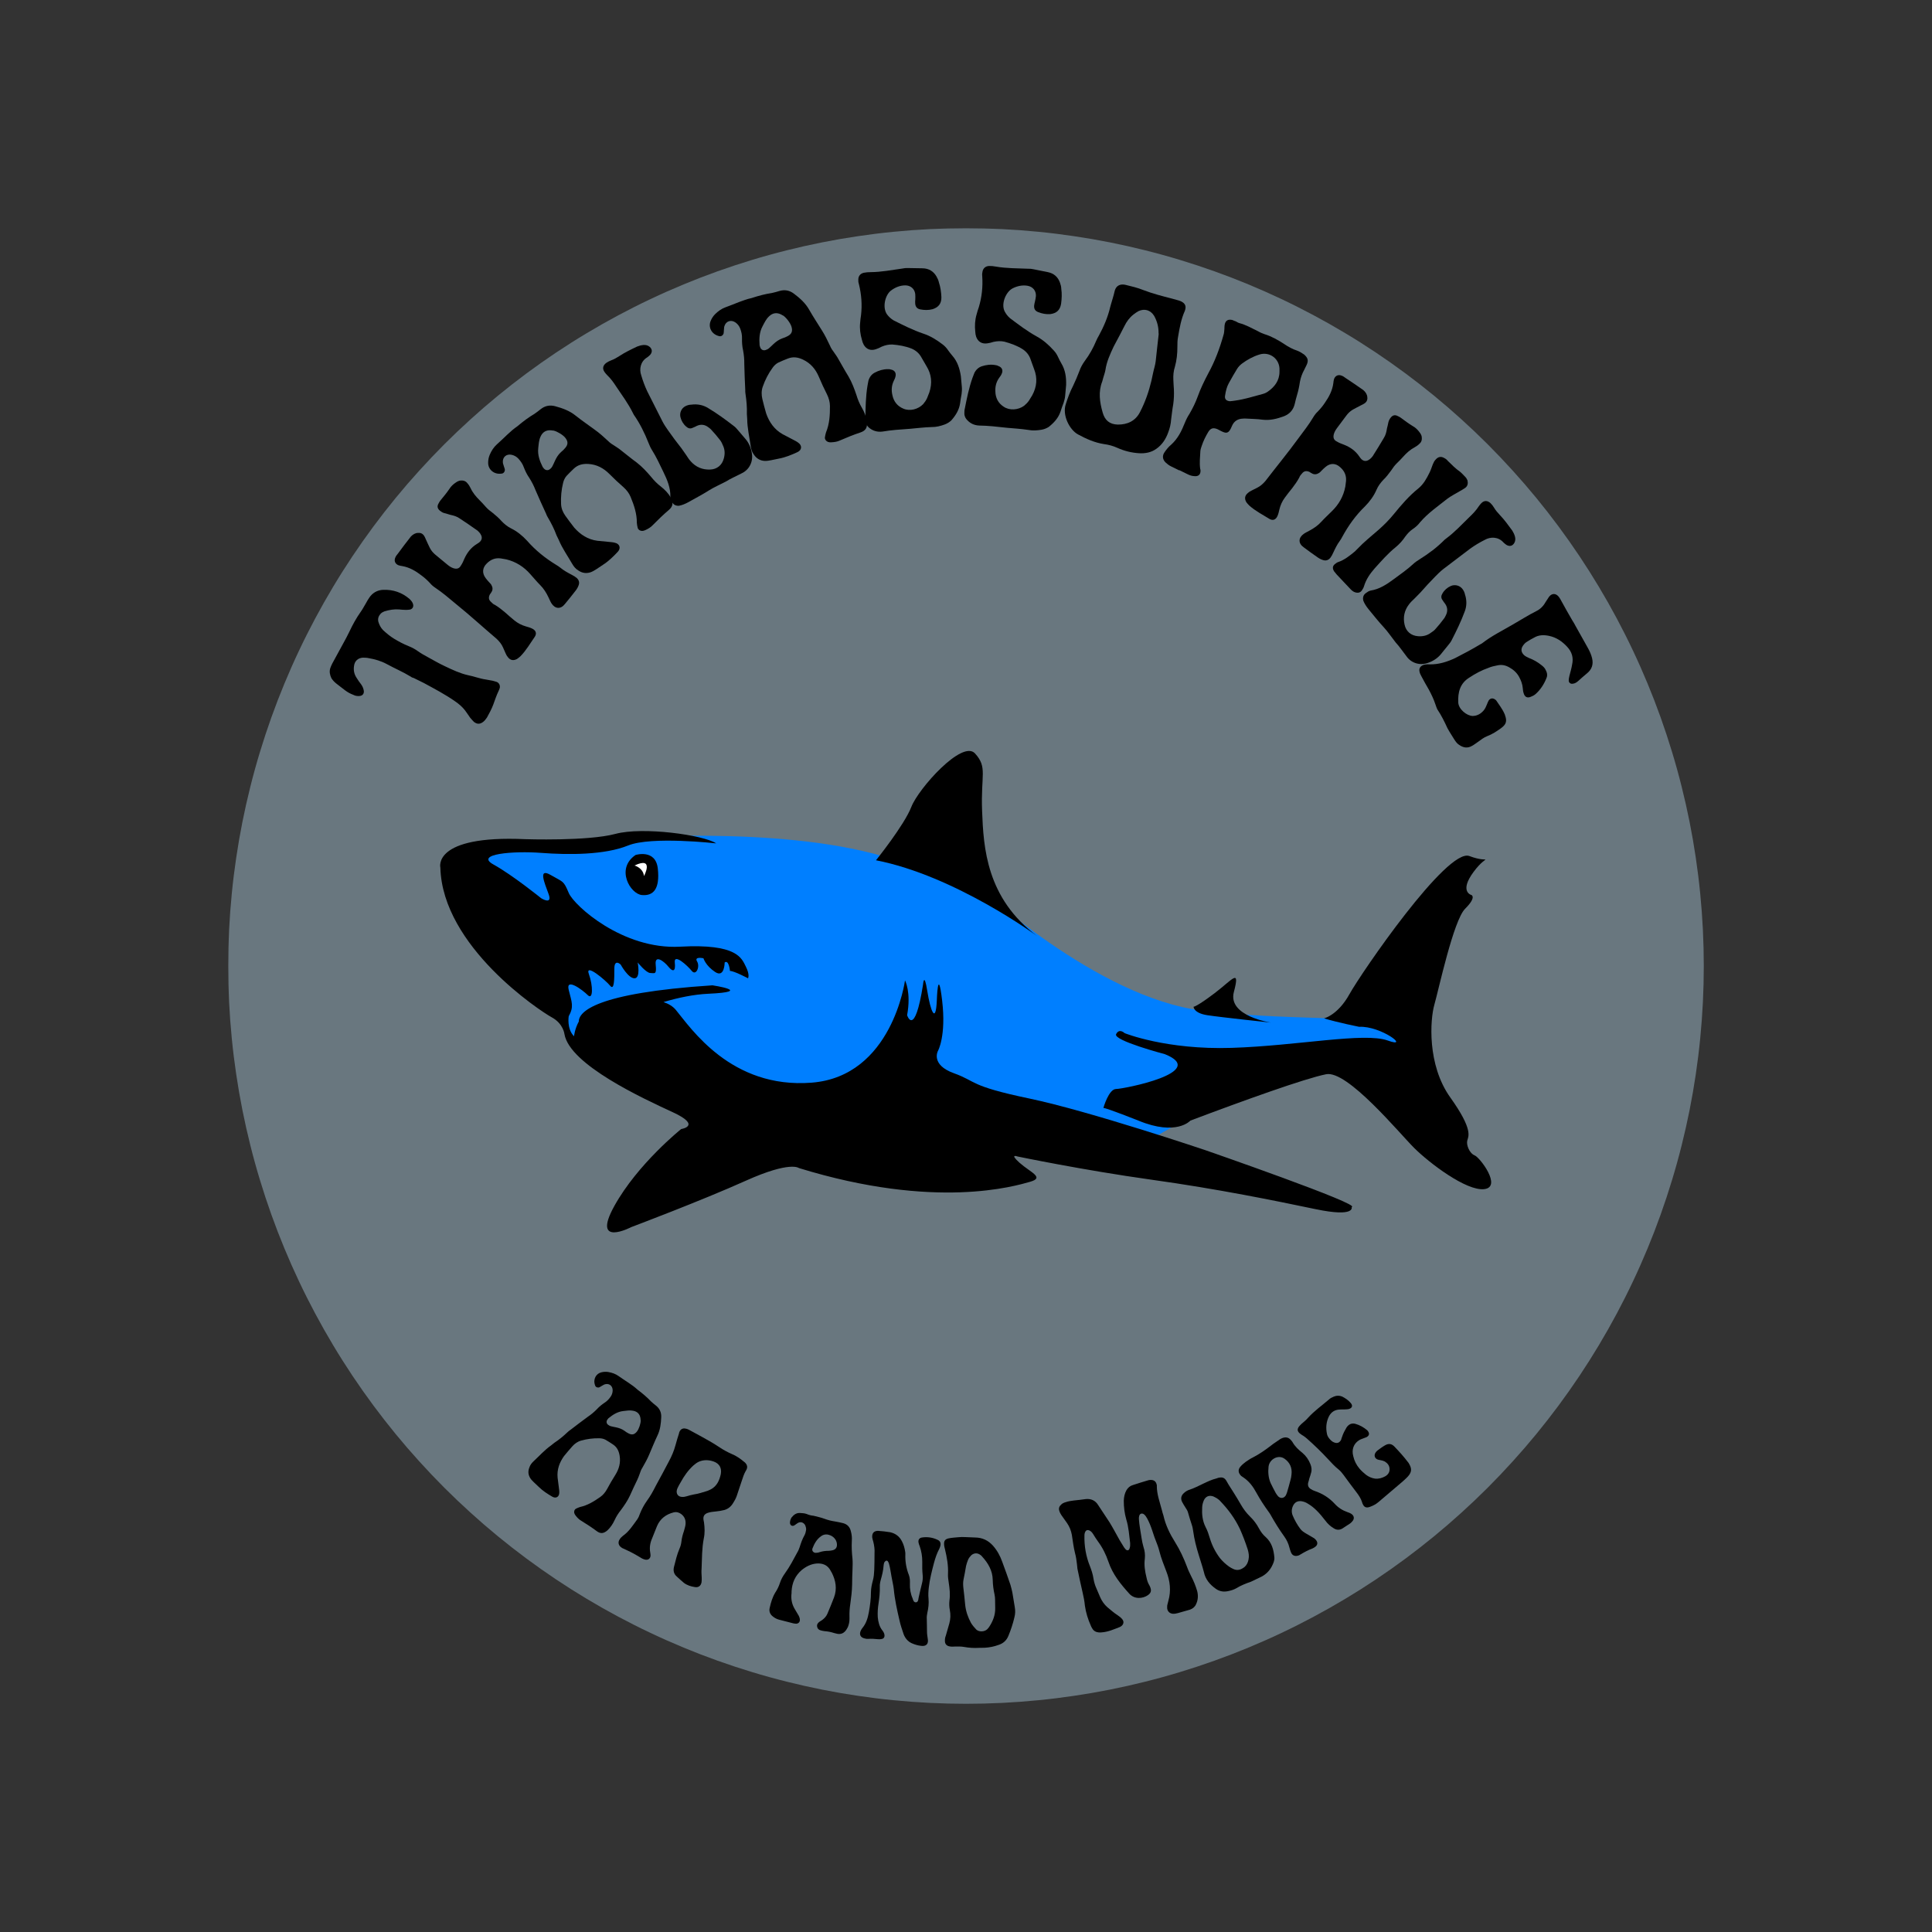 <?xml version="1.0" encoding="UTF-8"?>
<svg xmlns="http://www.w3.org/2000/svg" xmlns:xlink="http://www.w3.org/1999/xlink" width="375pt" height="375pt" viewBox="0 0 375 375" version="1.2">
<rect x="0" y="0" width="375" height="375" fill="#333333" stroke="none"/>
<defs>
<g>
<symbol overflow="visible" id="glyph0-0">
<path style="stroke:none;" d="M -23.309 -22.332 C -23.863 -21.312 -24.934 -19.352 -25.746 -17.863 C -25.895 -17.59 -26.027 -17.254 -26.137 -16.961 C -26.363 -16.27 -26.207 -15.625 -25.93 -15.016 C -25.684 -14.625 -25.395 -14.316 -25.047 -14.023 C -24.484 -13.562 -23.859 -13.121 -23.258 -12.641 C -22.75 -12.262 -22.242 -11.984 -21.652 -11.766 C -21.297 -11.57 -20.922 -11.52 -20.5 -11.543 C -19.82 -11.578 -19.504 -12.066 -19.66 -12.711 C -19.746 -13.113 -19.91 -13.461 -20.141 -13.789 C -20.465 -14.219 -20.789 -14.648 -21.051 -15.098 C -21.523 -15.816 -21.656 -16.598 -21.527 -17.395 C -21.414 -18.348 -20.734 -18.941 -19.793 -18.988 C -19.395 -18.973 -19.035 -18.98 -18.68 -18.891 C -17.469 -18.684 -16.281 -18.344 -15.184 -17.746 C -13.617 -16.891 -12.004 -16.211 -10.477 -15.277 C -10.344 -15.152 -10.125 -15.086 -9.945 -15.039 C -9.32 -14.699 -8.613 -14.414 -7.984 -14.07 C -5.906 -12.938 -3.809 -11.844 -1.859 -10.473 C -1.16 -9.988 -0.5 -9.426 0.035 -8.727 C 0.375 -8.238 0.699 -7.805 1.004 -7.336 C 1.25 -7.047 1.5 -6.758 1.734 -6.531 C 2.336 -6.047 2.895 -6.047 3.488 -6.488 C 3.816 -6.715 4.047 -7.047 4.281 -7.379 C 4.73 -8.199 5.18 -9.023 5.508 -9.91 C 5.82 -10.758 6.113 -11.668 6.523 -12.512 C 6.629 -12.707 6.695 -12.922 6.766 -13.141 C 6.844 -13.656 6.617 -14.086 6.164 -14.281 C 5.91 -14.371 5.633 -14.422 5.375 -14.508 C 4.918 -14.605 4.441 -14.664 3.984 -14.758 C 2.852 -14.918 1.77 -15.359 0.621 -15.578 C -0.965 -15.934 -2.418 -16.625 -3.832 -17.297 C -5.012 -17.84 -6.09 -18.477 -7.227 -19.098 C -7.852 -19.438 -8.48 -19.781 -9.102 -20.223 C -9.648 -20.621 -10.273 -20.965 -10.945 -21.227 C -11.91 -21.602 -12.848 -22.117 -13.77 -22.668 C -14.531 -23.133 -15.23 -23.719 -15.906 -24.344 C -16.328 -24.777 -16.629 -25.348 -16.805 -25.953 C -16.965 -26.598 -16.746 -27.09 -16.352 -27.535 C -16.121 -27.766 -15.859 -27.875 -15.594 -27.988 C -14.688 -28.254 -13.781 -28.422 -12.805 -28.348 C -12.367 -28.309 -11.891 -28.254 -11.43 -28.258 C -11.172 -28.266 -10.91 -28.277 -10.629 -28.328 C -10.082 -28.488 -9.906 -29 -10.125 -29.527 C -10.254 -29.852 -10.504 -30.141 -10.773 -30.391 C -12.227 -31.641 -13.945 -32.223 -15.863 -32.152 C -17.004 -32.113 -17.965 -31.566 -18.598 -30.59 C -18.828 -30.262 -19 -29.945 -19.172 -29.633 C -19.531 -29.066 -19.812 -28.457 -20.211 -27.914 C -21.074 -26.707 -21.801 -25.375 -22.43 -24.039 C -22.688 -23.469 -23.289 -22.371 -23.309 -22.332 Z M -23.309 -22.332 "/>
</symbol>
<symbol overflow="visible" id="glyph1-0">
<path style="stroke:none;" d="M -22.105 -21.949 C -22.305 -21.707 -22.504 -21.469 -22.605 -21.203 C -22.895 -20.574 -22.68 -19.992 -22.051 -19.703 C -21.789 -19.602 -21.531 -19.562 -21.273 -19.523 C -19.855 -19.277 -18.648 -18.566 -17.52 -17.688 C -16.941 -17.27 -16.383 -16.75 -15.891 -16.227 C -15.605 -15.871 -15.227 -15.559 -14.852 -15.309 C -13.434 -14.363 -12.152 -13.25 -10.848 -12.168 C -8.137 -9.98 -5.602 -7.652 -2.949 -5.398 C -2.43 -4.906 -1.996 -4.379 -1.715 -3.738 C -1.52 -3.344 -1.387 -2.945 -1.191 -2.551 C -1.07 -2.277 -0.957 -2.066 -0.777 -1.859 C -0.309 -1.238 0.277 -1.105 1 -1.488 C 1.242 -1.637 1.473 -1.852 1.68 -2.027 C 2.777 -3.148 3.57 -4.52 4.461 -5.809 C 4.879 -6.453 4.664 -7.035 3.965 -7.379 C 3.598 -7.566 3.176 -7.688 2.754 -7.805 C 1.906 -8.043 1.137 -8.445 0.484 -8.984 C -0.133 -9.5 -0.719 -9.984 -1.273 -10.5 C -1.93 -11.043 -2.547 -11.555 -3.285 -11.992 C -3.547 -12.094 -3.789 -12.293 -4 -12.527 C -4.516 -12.953 -4.566 -13.457 -4.242 -14.059 C -4.156 -14.16 -4.043 -14.297 -3.961 -14.465 C -3.656 -14.906 -3.703 -15.406 -3.969 -15.859 C -4.082 -16.07 -4.254 -16.211 -4.434 -16.418 C -4.645 -16.652 -4.855 -16.883 -5.074 -17.18 C -5.797 -18.129 -5.738 -19.18 -4.867 -20.023 C -4.113 -20.789 -3.23 -21.16 -2.137 -21.008 C -1.781 -20.945 -1.43 -20.887 -1.074 -20.824 C 0.809 -20.367 2.359 -19.371 3.605 -17.934 C 4.242 -17.234 4.816 -16.527 5.48 -15.859 C 6.18 -15.168 6.703 -14.328 7.102 -13.477 C 7.297 -13.082 7.465 -12.656 7.688 -12.297 C 8.395 -11.191 9.48 -11.102 10.301 -12.16 C 10.953 -12.953 11.609 -13.742 12.23 -14.562 C 12.516 -14.906 12.766 -15.277 12.918 -15.676 C 13.18 -16.27 13.066 -16.766 12.613 -17.199 C 12.34 -17.426 12 -17.648 11.668 -17.809 C 10.902 -18.211 10.102 -18.641 9.414 -19.211 C 9.172 -19.41 8.902 -19.574 8.633 -19.742 C 6.516 -21.031 4.598 -22.562 2.961 -24.438 C 2.078 -25.398 1.047 -26.254 -0.152 -26.84 C -0.848 -27.184 -1.469 -27.699 -1.996 -28.25 C -2.496 -28.836 -3.113 -29.352 -3.734 -29.863 C -4.242 -30.227 -4.691 -30.598 -5.078 -31.035 C -5.469 -31.473 -5.824 -31.883 -6.242 -32.289 C -6.977 -33.012 -7.586 -33.746 -8.023 -34.688 C -8.18 -34.992 -8.367 -35.324 -8.613 -35.586 C -8.941 -36.031 -9.398 -36.176 -9.965 -36.125 C -10.281 -36.094 -10.582 -35.938 -10.852 -35.754 C -11.359 -35.422 -11.824 -34.996 -12.125 -34.492 C -12.656 -33.715 -13.254 -32.992 -13.852 -32.27 C -13.992 -32.098 -14.102 -31.898 -14.211 -31.695 C -14.539 -31.16 -14.465 -30.691 -13.949 -30.262 C -13.707 -30.062 -13.438 -29.898 -13.113 -29.805 C -12.688 -29.684 -12.301 -29.594 -11.938 -29.469 C -11.293 -29.34 -10.641 -29.148 -10.098 -28.754 C -9.012 -28.035 -7.93 -27.312 -6.875 -26.555 C -6.711 -26.477 -6.566 -26.297 -6.43 -26.184 C -6.285 -26.008 -6.148 -25.895 -6.066 -25.711 C -5.734 -25.203 -5.75 -24.695 -6.184 -24.242 C -6.359 -24.098 -6.566 -23.922 -6.746 -23.84 C -7.918 -23.129 -8.68 -22.137 -9.23 -20.91 C -9.41 -20.48 -9.594 -20.051 -9.871 -19.645 C -10.195 -19.043 -10.656 -18.906 -11.309 -19.098 C -11.77 -19.246 -12.141 -19.496 -12.52 -19.809 C -13.273 -20.434 -14.031 -21.062 -14.824 -21.715 C -15.27 -22.086 -15.625 -22.496 -15.895 -23.008 C -16.164 -23.523 -16.375 -24.043 -16.609 -24.527 C -16.77 -24.895 -16.898 -25.23 -17.117 -25.527 C -17.402 -25.879 -17.762 -26.004 -18.203 -25.961 C -18.738 -25.945 -19.191 -25.68 -19.594 -25.262 C -20.051 -24.711 -21.742 -22.461 -22.105 -21.949 Z M -22.105 -21.949 "/>
</symbol>
<symbol overflow="visible" id="glyph2-0">
<path style="stroke:none;" d="M -15.781 -27.039 C -16.414 -26.473 -16.84 -25.793 -17.184 -25.004 C -17.402 -24.488 -17.492 -23.961 -17.488 -23.449 C -17.504 -22.184 -16.383 -21.133 -14.898 -21.348 C -14.516 -21.367 -14.258 -21.688 -14.242 -22.098 C -14.281 -22.293 -14.324 -22.488 -14.402 -22.656 C -14.465 -22.949 -14.594 -23.188 -14.629 -23.445 C -14.758 -24.539 -13.949 -25.242 -12.898 -24.996 C -12.402 -24.879 -11.984 -24.641 -11.617 -24.25 C -11.164 -23.754 -10.781 -23.199 -10.566 -22.574 C -10.297 -21.875 -9.961 -21.172 -9.523 -20.551 C -9.039 -19.797 -8.621 -18.984 -8.301 -18.156 C -7.648 -16.621 -6.934 -15.078 -6.246 -13.57 C -6.18 -13.34 -6.047 -13.105 -5.914 -12.867 C -5.246 -11.742 -4.648 -10.562 -4.215 -9.371 C -4.09 -9.07 -3.902 -8.762 -3.777 -8.465 C -3.102 -6.832 -2.059 -5.379 -1.184 -3.852 C -0.863 -3.305 -0.504 -2.852 0.031 -2.539 C 0.77 -2.043 1.551 -1.922 2.41 -2.207 C 2.809 -2.352 3.148 -2.566 3.492 -2.781 C 3.902 -3.055 4.352 -3.352 4.797 -3.652 C 5.891 -4.352 6.785 -5.234 7.652 -6.156 C 8.336 -6.871 8.055 -7.73 7.09 -7.934 C 6.723 -8.039 6.312 -8.055 5.934 -8.098 C 5.184 -8.18 4.457 -8.23 3.703 -8.316 C 1.855 -8.559 0.41 -9.516 -0.773 -10.855 C -1.387 -11.625 -1.961 -12.418 -2.512 -13.18 C -2.977 -13.836 -3.305 -14.605 -3.336 -15.434 C -3.402 -16.809 -3.277 -18.223 -2.934 -19.582 C -2.812 -20.074 -2.602 -20.527 -2.273 -20.906 C -1.805 -21.391 -1.336 -21.879 -0.844 -22.332 C -0.059 -23.07 0.855 -23.281 1.926 -23.227 C 3.602 -23.133 4.918 -22.41 6.059 -21.266 C 6.941 -20.371 7.832 -19.539 8.758 -18.734 C 9.363 -18.191 9.863 -17.562 10.16 -16.832 C 10.836 -15.199 11.383 -13.578 11.371 -11.801 C 11.398 -11.48 11.453 -11.125 11.543 -10.797 C 11.664 -10.434 11.988 -10.238 12.402 -10.223 C 12.625 -10.23 12.855 -10.301 13.059 -10.402 C 13.559 -10.633 14.07 -10.926 14.465 -11.355 C 15.473 -12.387 16.508 -13.383 17.594 -14.305 C 18.406 -15.008 18.484 -15.699 17.961 -16.711 C 17.457 -17.562 16.801 -18.238 16.043 -18.832 C 15.312 -19.391 14.688 -20.035 14.129 -20.734 C 13.289 -21.719 12.41 -22.676 11.359 -23.492 C 10.273 -24.281 9.258 -25.129 8.207 -25.945 C 7.859 -26.238 7.441 -26.477 7.059 -26.742 C 6.613 -27.016 6.168 -27.289 5.797 -27.68 C 4.934 -28.477 4.102 -29.238 3.188 -29.879 C 1.957 -30.781 0.688 -31.656 -0.535 -32.621 C -1.672 -33.543 -3.043 -34.047 -4.492 -34.434 C -5.508 -34.707 -6.453 -34.527 -7.289 -33.859 C -7.672 -33.555 -8.094 -33.219 -8.504 -32.949 C -9.629 -32.281 -10.668 -31.512 -11.828 -30.531 C -13.168 -29.633 -14.402 -28.25 -15.781 -27.039 Z M -2.48 -26.391 C -2.738 -26.07 -3.023 -25.785 -3.34 -25.535 C -3.871 -25.055 -4.219 -24.492 -4.512 -23.859 C -4.68 -23.496 -4.812 -23.16 -4.977 -22.863 C -5.102 -22.59 -5.281 -22.387 -5.492 -22.223 C -5.875 -21.914 -6.316 -21.965 -6.656 -22.32 C -6.738 -22.426 -6.824 -22.531 -6.906 -22.637 C -7.477 -23.781 -7.914 -24.973 -7.766 -26.289 C -7.68 -27.043 -7.656 -27.805 -7.32 -28.527 C -6.934 -29.406 -6.25 -29.836 -5.273 -29.758 C -5.086 -29.734 -4.934 -29.688 -4.773 -29.699 C -4.062 -29.523 -2.992 -28.895 -2.516 -28.301 C -1.961 -27.605 -1.961 -27.031 -2.48 -26.391 Z M -2.48 -26.391 "/>
</symbol>
<symbol overflow="visible" id="glyph3-0">
<path style="stroke:none;" d="M 13.773 -7.184 C 15.316 -7.891 16.09 -9.5 15.781 -11.152 C 15.625 -12.129 15.227 -13.082 14.574 -13.848 C 14.086 -14.398 13.637 -14.969 13.148 -15.52 C 12.883 -15.836 12.621 -16.148 12.297 -16.383 C 10.699 -17.613 9.059 -18.824 7.305 -19.871 C 6.336 -20.473 5.215 -20.695 4.039 -20.535 C 3.641 -20.527 3.242 -20.422 2.887 -20.234 C 2.133 -19.844 1.73 -18.977 1.926 -18.121 C 2.098 -17.406 2.488 -16.754 3.035 -16.285 C 3.418 -15.934 3.84 -15.801 4.316 -16.047 C 4.613 -16.152 4.891 -16.297 5.129 -16.422 C 5.902 -16.773 6.66 -16.668 7.328 -16.16 C 7.57 -15.984 7.812 -15.809 7.977 -15.59 C 8.547 -14.98 9.055 -14.391 9.547 -13.742 C 9.789 -13.465 9.996 -13.07 10.121 -12.734 C 10.578 -11.863 10.594 -10.965 10.348 -10.082 C 10.012 -8.797 9.027 -7.98 7.691 -7.938 C 6.215 -7.875 4.926 -8.41 3.949 -9.512 C 3.602 -9.887 3.336 -10.301 3.07 -10.715 C 2.723 -11.188 2.414 -11.684 2.086 -12.117 C 1.211 -13.219 0.371 -14.344 -0.426 -15.484 C -0.816 -16.039 -1.227 -16.629 -1.555 -17.266 C -2.527 -19.223 -3.539 -21.164 -4.512 -23.121 C -4.988 -24.133 -5.363 -25.145 -5.684 -26.238 C -6.102 -27.43 -5.828 -28.93 -4.523 -29.711 C -4.309 -29.875 -4.09 -30.039 -3.934 -30.219 C -3.504 -30.746 -3.535 -31.285 -4.02 -31.738 C -4.387 -32.051 -4.785 -32.141 -5.227 -32.113 C -5.664 -32.086 -6.102 -31.961 -6.477 -31.812 C -7.645 -31.254 -8.855 -30.676 -9.941 -29.957 C -10.434 -29.648 -10.926 -29.34 -11.523 -29.133 C -11.859 -29.004 -12.176 -28.84 -12.473 -28.637 C -13.125 -28.145 -13.254 -27.523 -12.82 -26.895 C -12.66 -26.676 -12.496 -26.461 -12.293 -26.262 C -11.602 -25.617 -11.027 -24.809 -10.516 -24.016 C -9.391 -22.34 -8.203 -20.742 -7.312 -18.941 C -7.254 -18.824 -7.191 -18.703 -7.129 -18.586 C -5.941 -16.887 -5.031 -15.047 -4.258 -13.086 C -4.07 -12.629 -3.883 -12.172 -3.617 -11.758 C -2.754 -10.395 -2.09 -8.93 -1.406 -7.523 C -0.641 -5.957 0.023 -4.395 -0.027 -2.656 C 0 -2.316 0.105 -2.02 0.27 -1.703 C 0.52 -1.129 1.004 -0.875 1.641 -0.906 C 1.922 -0.953 2.219 -1.055 2.516 -1.16 C 2.812 -1.266 3.129 -1.43 3.406 -1.574 C 4.773 -2.34 6.156 -3.062 7.48 -3.902 C 8.469 -4.52 9.539 -4.977 10.766 -5.617 C 11.594 -6.148 12.703 -6.629 13.773 -7.184 Z M 13.773 -7.184 "/>
</symbol>
<symbol overflow="visible" id="glyph4-0">
<path style="stroke:none;" d="M -4.504 -30.98 C -5.305 -30.695 -5.957 -30.223 -6.57 -29.621 C -6.965 -29.223 -7.246 -28.766 -7.434 -28.293 C -7.922 -27.121 -7.277 -25.73 -5.82 -25.375 C -5.457 -25.25 -5.098 -25.449 -4.93 -25.824 C -4.895 -26.02 -4.859 -26.219 -4.867 -26.402 C -4.816 -26.695 -4.848 -26.965 -4.785 -27.219 C -4.496 -28.281 -3.48 -28.629 -2.598 -28.008 C -2.184 -27.711 -1.887 -27.336 -1.691 -26.832 C -1.457 -26.203 -1.309 -25.551 -1.344 -24.887 C -1.355 -24.141 -1.309 -23.359 -1.137 -22.621 C -0.969 -21.738 -0.883 -20.832 -0.898 -19.945 C -0.867 -18.277 -0.785 -16.578 -0.711 -14.922 C -0.734 -14.684 -0.699 -14.414 -0.664 -14.145 C -0.469 -12.855 -0.355 -11.535 -0.398 -10.266 C -0.395 -9.941 -0.336 -9.586 -0.332 -9.262 C -0.32 -7.496 0.105 -5.758 0.344 -4.016 C 0.438 -3.391 0.602 -2.832 0.98 -2.34 C 1.48 -1.605 2.156 -1.199 3.059 -1.141 C 3.484 -1.129 3.883 -1.199 4.277 -1.273 C 4.762 -1.367 5.289 -1.48 5.816 -1.59 C 7.094 -1.828 8.254 -2.312 9.402 -2.84 C 10.305 -3.25 10.363 -4.152 9.547 -4.699 C 9.242 -4.938 8.867 -5.105 8.535 -5.285 C 7.867 -5.645 7.215 -5.965 6.551 -6.324 C 4.926 -7.238 3.941 -8.668 3.348 -10.355 C 3.066 -11.297 2.832 -12.25 2.605 -13.164 C 2.422 -13.945 2.406 -14.777 2.688 -15.562 C 3.137 -16.859 3.785 -18.125 4.613 -19.254 C 4.91 -19.668 5.273 -20.008 5.719 -20.234 C 6.336 -20.512 6.953 -20.789 7.582 -21.02 C 8.582 -21.41 9.512 -21.27 10.484 -20.812 C 12 -20.098 12.953 -18.938 13.582 -17.449 C 14.066 -16.289 14.578 -15.184 15.137 -14.094 C 15.496 -13.359 15.723 -12.59 15.727 -11.801 C 15.738 -10.035 15.641 -8.328 14.965 -6.684 C 14.871 -6.375 14.789 -6.027 14.746 -5.688 C 14.723 -5.309 14.953 -5.004 15.328 -4.836 C 15.535 -4.758 15.777 -4.734 16.004 -4.758 C 16.555 -4.781 17.137 -4.859 17.668 -5.113 C 18.984 -5.691 20.316 -6.227 21.672 -6.676 C 22.688 -7.023 23.02 -7.633 22.914 -8.766 C 22.762 -9.746 22.41 -10.621 21.93 -11.453 C 21.461 -12.246 21.121 -13.078 20.867 -13.934 C 20.453 -15.16 20 -16.375 19.332 -17.527 C 18.621 -18.668 17.996 -19.832 17.324 -20.984 C 17.113 -21.387 16.816 -21.762 16.559 -22.152 C 16.25 -22.574 15.938 -22.992 15.742 -23.492 C 15.238 -24.555 14.75 -25.574 14.145 -26.512 C 13.34 -27.809 12.492 -29.094 11.719 -30.445 C 11.012 -31.727 9.93 -32.711 8.73 -33.609 C 7.891 -34.246 6.949 -34.43 5.922 -34.125 C 5.453 -33.984 4.938 -33.832 4.453 -33.734 C 3.164 -33.539 1.91 -33.211 0.469 -32.738 C -1.113 -32.406 -2.777 -31.586 -4.504 -30.98 Z M 7.586 -25.398 C 7.227 -25.199 6.852 -25.043 6.469 -24.926 C 5.797 -24.68 5.262 -24.289 4.75 -23.812 C 4.457 -23.539 4.211 -23.277 3.949 -23.062 C 3.73 -22.855 3.484 -22.738 3.23 -22.66 C 2.758 -22.52 2.371 -22.73 2.188 -23.191 C 2.148 -23.316 2.109 -23.445 2.074 -23.574 C 1.973 -24.848 2.016 -26.117 2.648 -27.285 C 3.008 -27.949 3.312 -28.648 3.895 -29.191 C 4.582 -29.863 5.379 -30.004 6.254 -29.566 C 6.418 -29.477 6.543 -29.375 6.695 -29.328 C 7.289 -28.898 8.047 -27.914 8.266 -27.184 C 8.52 -26.328 8.305 -25.801 7.586 -25.398 Z M 7.586 -25.398 "/>
</symbol>
<symbol overflow="visible" id="glyph5-0">
<path style="stroke:none;" d="M 13.652 -1.203 C 14.504 -1.191 15.336 -1.402 16.16 -1.703 C 16.637 -1.883 17.062 -2.145 17.434 -2.492 C 18.285 -3.465 18.953 -4.512 19.145 -5.832 C 19.227 -6.422 19.305 -7.012 19.43 -7.605 C 19.48 -8.059 19.527 -8.512 19.48 -9 C 19.418 -9.711 19.355 -10.379 19.289 -11.09 C 19.066 -12.547 18.625 -13.941 17.629 -15.062 C 17.328 -15.391 17.07 -15.773 16.816 -16.105 C 16.504 -16.57 16.156 -16.941 15.723 -17.262 C 14.566 -18.141 13.379 -18.887 11.992 -19.34 C 10.004 -20.012 8.121 -20.961 6.242 -21.906 C 5.723 -22.219 5.328 -22.586 4.973 -23.047 C 4 -24.391 4.582 -26.82 5.715 -27.688 C 6.512 -28.297 7.461 -28.699 8.488 -28.703 C 9.52 -28.707 10.297 -28.062 10.434 -27.043 C 10.469 -26.688 10.457 -26.328 10.445 -25.969 C 10.422 -25.699 10.402 -25.426 10.43 -25.16 C 10.484 -24.539 10.789 -24.16 11.426 -24.039 C 12.203 -23.887 13.012 -23.871 13.801 -24.078 C 14.977 -24.457 15.535 -25.18 15.512 -26.434 C 15.465 -27.414 15.332 -28.387 15.023 -29.301 C 14.945 -29.695 14.777 -30.039 14.562 -30.426 C 13.977 -31.445 13.074 -31.992 11.863 -32.016 C 10.922 -32.02 9.93 -32.062 8.988 -32.066 C 8.629 -32.078 8.316 -32.051 7.965 -31.973 C 5.93 -31.695 3.859 -31.281 1.754 -31.27 C 1.309 -31.273 0.863 -31.23 0.465 -31.152 C -0.281 -30.992 -0.676 -30.418 -0.609 -29.664 C -0.629 -29.395 -0.559 -29.129 -0.492 -28.91 C 0 -26.941 0.141 -24.934 -0.082 -22.941 C -0.172 -22.441 -0.215 -21.945 -0.258 -21.449 C -0.379 -20.316 -0.234 -19.207 0.09 -18.117 C 0.168 -17.766 0.285 -17.465 0.445 -17.164 C 0.977 -16.27 1.809 -15.988 2.766 -16.301 C 3.16 -16.426 3.547 -16.598 3.93 -16.809 C 4.621 -17.098 5.281 -17.246 6 -17.223 C 7.266 -17.117 8.492 -16.914 9.703 -16.441 C 10.492 -16.109 11.125 -15.586 11.551 -14.863 C 11.918 -14.27 12.246 -13.625 12.613 -13.031 C 13.613 -11.422 13.766 -9.73 13.172 -7.93 C 13.023 -7.559 12.879 -7.184 12.734 -6.812 C 12.547 -6.395 12.27 -6.008 11.988 -5.668 C 11.008 -4.637 9.387 -4.223 8.125 -4.777 C 6.961 -5.254 6.25 -6.176 6 -7.406 C 5.781 -8.328 5.836 -9.23 6.246 -10.121 C 6.398 -10.402 6.547 -10.73 6.609 -11.051 C 6.77 -11.734 6.41 -12.242 5.727 -12.359 C 5.543 -12.43 5.316 -12.453 5.137 -12.438 C 4.195 -12.441 3.367 -12.188 2.555 -11.754 C 1.957 -11.43 1.559 -10.902 1.352 -10.211 C 1.293 -9.891 1.23 -9.57 1.172 -9.25 C 0.824 -7.156 0.793 -5.047 0.762 -2.938 C 0.738 -2.711 0.805 -2.492 0.824 -2.273 C 0.863 -1.828 1.078 -1.445 1.375 -1.156 C 2.152 -0.465 3.074 -0.191 4.094 -0.328 C 5.77 -0.617 7.508 -0.73 9.469 -0.867 C 10.715 -0.98 12.176 -1.16 13.652 -1.203 Z M 13.652 -1.203 "/>
</symbol>
<symbol overflow="visible" id="glyph6-0">
<path style="stroke:none;" d="M 13.645 1.258 C 14.484 1.422 15.34 1.363 16.203 1.215 C 16.707 1.125 17.168 0.941 17.598 0.668 C 18.609 -0.141 19.453 -1.051 19.879 -2.312 C 20.062 -2.879 20.25 -3.445 20.477 -4.008 C 20.605 -4.445 20.734 -4.883 20.777 -5.371 C 20.84 -6.082 20.898 -6.75 20.965 -7.461 C 21.004 -8.934 20.82 -10.387 20.035 -11.664 C 19.801 -12.043 19.613 -12.465 19.426 -12.84 C 19.199 -13.352 18.926 -13.781 18.559 -14.172 C 17.578 -15.246 16.539 -16.188 15.258 -16.883 C 13.422 -17.898 11.742 -19.168 10.062 -20.438 C 9.602 -20.836 9.281 -21.27 9.016 -21.785 C 8.297 -23.285 9.305 -25.57 10.574 -26.219 C 11.465 -26.676 12.473 -26.902 13.488 -26.723 C 14.5 -26.543 15.148 -25.766 15.102 -24.742 C 15.07 -24.387 14.996 -24.035 14.918 -23.68 C 14.852 -23.418 14.785 -23.156 14.758 -22.891 C 14.703 -22.266 14.938 -21.844 15.543 -21.609 C 16.277 -21.32 17.07 -21.16 17.883 -21.223 C 19.105 -21.383 19.789 -21.996 19.988 -23.23 C 20.121 -24.207 20.164 -25.188 20.023 -26.141 C 20.016 -26.547 19.914 -26.914 19.77 -27.328 C 19.375 -28.438 18.586 -29.137 17.398 -29.375 C 16.473 -29.547 15.504 -29.77 14.578 -29.941 C 14.227 -30.016 13.918 -30.043 13.559 -30.031 C 11.504 -30.125 9.395 -30.086 7.32 -30.449 C 6.879 -30.535 6.434 -30.574 6.031 -30.566 C 5.266 -30.543 4.773 -30.051 4.707 -29.293 C 4.641 -29.031 4.66 -28.762 4.684 -28.535 C 4.82 -26.504 4.598 -24.508 4.023 -22.586 C 3.844 -22.109 3.715 -21.629 3.582 -21.148 C 3.262 -20.055 3.207 -18.941 3.328 -17.809 C 3.344 -17.449 3.402 -17.129 3.508 -16.809 C 3.871 -15.836 4.641 -15.406 5.637 -15.543 C 6.047 -15.598 6.457 -15.695 6.875 -15.836 C 7.605 -15.996 8.281 -16.023 8.984 -15.875 C 10.207 -15.539 11.383 -15.121 12.484 -14.441 C 13.207 -13.973 13.734 -13.344 14.023 -12.559 C 14.277 -11.906 14.484 -11.219 14.742 -10.566 C 15.438 -8.801 15.285 -7.113 14.375 -5.445 C 14.168 -5.105 13.957 -4.766 13.746 -4.426 C 13.488 -4.047 13.148 -3.719 12.809 -3.434 C 11.656 -2.594 9.988 -2.473 8.848 -3.246 C 7.789 -3.926 7.254 -4.957 7.23 -6.215 C 7.18 -7.16 7.391 -8.039 7.957 -8.84 C 8.156 -9.09 8.363 -9.387 8.48 -9.688 C 8.762 -10.336 8.496 -10.898 7.844 -11.133 C 7.676 -11.238 7.457 -11.305 7.277 -11.32 C 6.352 -11.492 5.492 -11.387 4.617 -11.105 C 3.969 -10.895 3.48 -10.445 3.156 -9.805 C 3.039 -9.5 2.922 -9.195 2.805 -8.895 C 2.09 -6.895 1.684 -4.824 1.273 -2.754 C 1.211 -2.535 1.234 -2.309 1.215 -2.09 C 1.176 -1.645 1.32 -1.227 1.559 -0.891 C 2.203 -0.074 3.059 0.363 4.086 0.406 C 5.789 0.426 7.52 0.621 9.473 0.84 C 10.715 0.953 12.188 1.039 13.645 1.258 Z M 13.645 1.258 "/>
</symbol>
<symbol overflow="visible" id="glyph7-0">
<path style="stroke:none;" d="M 10.945 -24.652 C 10.887 -24.438 10.824 -24.223 10.766 -24.008 C 10.309 -22.051 9.508 -20.188 8.562 -18.461 C 8.379 -18.141 8.195 -17.82 8.043 -17.449 C 7.477 -16.078 6.734 -14.754 5.844 -13.566 C 5.395 -12.953 5.016 -12.27 4.77 -11.551 C 4.406 -10.586 4 -9.633 3.551 -8.695 C 2.957 -7.562 2.531 -6.383 2.152 -5.191 C 1.406 -3.035 2.875 -0.168 4.527 0.715 C 6.098 1.57 7.742 2.309 9.566 2.59 C 10.461 2.703 11.32 2.941 12.145 3.312 C 13.504 3.926 14.891 4.27 16.395 4.363 C 17.582 4.422 18.703 4.227 19.688 3.527 C 20.836 2.738 21.574 1.598 22.02 0.332 C 22.336 -0.461 22.535 -1.332 22.59 -2.195 C 22.727 -3.176 22.82 -4.172 23 -5.141 C 23.137 -6.121 23.172 -7.086 23.125 -8.074 C 23.098 -8.637 23.039 -9.254 23.023 -9.863 C 22.984 -10.707 23.043 -11.574 23.324 -12.422 C 23.676 -13.668 23.809 -14.973 23.805 -16.273 C 23.801 -16.926 23.809 -17.617 23.945 -18.273 C 24.23 -19.953 24.531 -21.68 25.258 -23.285 C 25.281 -23.371 25.305 -23.457 25.332 -23.543 C 25.5 -24.145 25.309 -24.613 24.84 -24.93 C 24.605 -25.09 24.359 -25.203 24.102 -25.277 C 23.672 -25.398 23.199 -25.531 22.77 -25.648 C 20.867 -26.137 19.008 -26.613 17.207 -27.305 C 16.082 -27.758 14.91 -28.039 13.738 -28.32 C 12.863 -28.52 11.887 -28.332 11.598 -26.977 C 11.422 -26.188 11.164 -25.426 10.945 -24.652 Z M 9.832 -11.754 C 10.062 -13.402 10.754 -14.879 11.445 -16.355 C 11.848 -17.121 12.238 -17.848 12.625 -18.574 C 12.934 -19.184 13.234 -19.746 13.543 -20.355 C 13.969 -21.211 14.496 -21.941 15.273 -22.559 C 15.574 -22.801 15.914 -23.027 16.246 -23.215 C 17.418 -23.766 18.582 -23.441 19.285 -22.316 C 19.871 -21.27 20.164 -20.168 20.152 -18.965 C 20.172 -18.867 20.191 -18.77 20.168 -18.684 C 19.953 -16.938 19.797 -15.219 19.598 -13.512 C 19.543 -13.156 19.492 -12.801 19.383 -12.414 C 19.129 -11.512 18.973 -10.629 18.766 -9.711 C 18.258 -7.582 17.551 -5.555 16.543 -3.613 C 15.641 -1.875 14.102 -1.191 12.25 -1.199 C 10.637 -1.234 9.707 -2.055 9.297 -3.559 C 8.734 -5.523 8.426 -7.559 9.219 -9.562 C 9.289 -9.82 9.363 -10.078 9.434 -10.336 C 9.566 -10.809 9.742 -11.27 9.832 -11.754 Z M 9.832 -11.754 "/>
</symbol>
<symbol overflow="visible" id="glyph8-0">
<path style="stroke:none;" d="M 4.91 2.355 C 5.473 2.629 5.992 2.883 6.555 3.16 C 6.914 3.336 7.336 3.492 7.777 3.508 C 8.613 3.621 9.07 3.195 9.023 2.379 C 9.023 2.277 8.98 2.16 8.961 2.102 C 8.793 0.922 8.941 -0.195 8.992 -1.312 C 9.008 -1.652 9.145 -2.035 9.262 -2.375 C 9.574 -3.316 10.027 -4.238 10.539 -5.082 C 10.992 -5.805 11.508 -5.949 12.328 -5.594 C 12.73 -5.398 13.07 -5.184 13.492 -5.027 C 14.074 -4.793 14.453 -4.953 14.746 -5.457 C 14.926 -5.719 15.02 -6.016 15.141 -6.258 C 15.551 -7.199 16.305 -7.625 17.262 -7.652 C 17.484 -7.695 17.664 -7.656 17.863 -7.66 C 18.922 -7.586 20.02 -7.598 21.039 -7.445 C 22.535 -7.258 23.91 -7.629 25.246 -8.121 C 26.359 -8.57 27.051 -9.375 27.32 -10.535 C 27.457 -11.113 27.59 -11.695 27.766 -12.254 C 28.016 -13.074 28.191 -13.934 28.32 -14.816 C 28.477 -15.633 28.746 -16.395 29.16 -17.137 C 29.316 -17.457 29.453 -17.738 29.594 -18.02 C 30.023 -18.902 29.879 -19.418 29.156 -20.074 C 28.715 -20.387 28.293 -20.645 27.793 -20.84 C 26.891 -21.133 26.07 -21.582 25.285 -22.117 C 24.082 -22.902 22.836 -23.613 21.457 -24.039 C 21.035 -24.195 20.574 -24.371 20.191 -24.609 C 18.992 -25.195 17.828 -25.863 16.547 -26.195 C 16.285 -26.27 16.066 -26.43 15.824 -26.547 C 15.605 -26.605 15.445 -26.684 15.242 -26.781 C 14.363 -27.012 13.809 -26.688 13.695 -25.75 C 13.656 -25.57 13.68 -25.312 13.66 -25.07 C 13.625 -24.691 13.609 -24.254 13.492 -23.91 C 12.754 -21.289 11.82 -18.766 10.5 -16.379 C 9.754 -14.957 9.027 -13.473 8.484 -11.949 C 8.055 -10.77 7.523 -9.688 6.895 -8.602 C 6.52 -8.043 6.227 -7.441 5.973 -6.82 C 5.344 -5.234 4.621 -3.754 3.293 -2.562 C 2.797 -2.16 2.402 -1.656 2.047 -1.137 C 1.555 -0.434 1.66 0.266 2.223 0.84 C 2.566 1.156 2.887 1.414 3.289 1.609 C 3.848 1.883 4.371 2.141 4.891 2.395 C 4.891 2.395 4.91 2.355 4.91 2.355 Z M 16.121 -17.305 C 16.359 -17.688 16.676 -18.031 17.074 -18.332 C 18.086 -19.078 19.176 -19.688 20.41 -20.078 C 22.48 -20.754 24.453 -19.195 24.352 -17.059 C 24.352 -16.957 24.352 -16.855 24.352 -16.758 C 24.348 -15.02 23.398 -13.793 22.051 -12.863 C 21.754 -12.664 21.434 -12.52 21.035 -12.418 C 19.324 -11.965 17.609 -11.41 15.797 -11.156 C 15.477 -11.113 15.098 -11.047 14.738 -11.027 C 14.02 -11.078 13.656 -11.457 13.793 -12.137 C 13.922 -13.016 14.137 -13.855 14.508 -14.516 C 15.059 -15.539 15.59 -16.422 16.121 -17.305 Z M 16.121 -17.305 "/>
</symbol>
<symbol overflow="visible" id="glyph9-0">
<path style="stroke:none;" d="M 20.801 -23.191 C 20.551 -23.375 20.297 -23.562 20.031 -23.652 C 19.387 -23.91 18.816 -23.668 18.559 -23.023 C 18.469 -22.754 18.445 -22.496 18.418 -22.238 C 18.242 -20.809 17.594 -19.566 16.777 -18.395 C 16.387 -17.793 15.898 -17.211 15.398 -16.691 C 15.059 -16.387 14.766 -15.996 14.535 -15.609 C 13.664 -14.145 12.613 -12.812 11.602 -11.449 C 9.555 -8.633 7.359 -5.984 5.242 -3.219 C 4.777 -2.672 4.27 -2.219 3.645 -1.902 C 3.262 -1.688 2.871 -1.535 2.488 -1.32 C 2.219 -1.184 2.016 -1.059 1.82 -0.871 C 1.223 -0.371 1.117 0.219 1.539 0.926 C 1.699 1.156 1.922 1.379 2.113 1.574 C 3.285 2.617 4.695 3.336 6.027 4.16 C 6.691 4.543 7.262 4.301 7.57 3.586 C 7.742 3.211 7.836 2.781 7.934 2.352 C 8.129 1.496 8.492 0.707 9 0.027 C 9.48 -0.617 9.934 -1.223 10.422 -1.805 C 10.93 -2.484 11.41 -3.129 11.809 -3.891 C 11.898 -4.156 12.086 -4.41 12.309 -4.633 C 12.707 -5.168 13.207 -5.242 13.824 -4.949 C 13.93 -4.867 14.074 -4.762 14.246 -4.691 C 14.699 -4.406 15.199 -4.48 15.637 -4.766 C 15.844 -4.891 15.977 -5.07 16.172 -5.258 C 16.395 -5.484 16.617 -5.707 16.902 -5.938 C 17.809 -6.711 18.863 -6.703 19.75 -5.875 C 20.555 -5.164 20.969 -4.301 20.875 -3.199 C 20.828 -2.844 20.785 -2.484 20.742 -2.129 C 20.383 -0.227 19.465 1.375 18.094 2.691 C 17.426 3.363 16.75 3.973 16.117 4.668 C 15.461 5.402 14.648 5.969 13.82 6.406 C 13.438 6.621 13.02 6.812 12.672 7.055 C 11.602 7.816 11.57 8.906 12.668 9.668 C 13.492 10.281 14.316 10.898 15.164 11.473 C 15.523 11.742 15.906 11.973 16.309 12.105 C 16.918 12.336 17.406 12.199 17.816 11.727 C 18.031 11.441 18.234 11.09 18.375 10.75 C 18.742 9.965 19.129 9.141 19.664 8.426 C 19.852 8.176 20.004 7.898 20.152 7.621 C 21.336 5.441 22.766 3.445 24.555 1.719 C 25.473 0.785 26.273 -0.289 26.797 -1.512 C 27.105 -2.227 27.586 -2.871 28.113 -3.426 C 28.676 -3.953 29.152 -4.598 29.633 -5.242 C 29.973 -5.77 30.32 -6.234 30.738 -6.648 C 31.156 -7.059 31.547 -7.434 31.93 -7.875 C 32.617 -8.645 33.32 -9.289 34.238 -9.773 C 34.531 -9.945 34.852 -10.148 35.102 -10.41 C 35.527 -10.758 35.652 -11.223 35.57 -11.785 C 35.527 -12.098 35.355 -12.391 35.156 -12.648 C 34.801 -13.141 34.352 -13.586 33.832 -13.859 C 33.027 -14.348 32.277 -14.91 31.527 -15.469 C 31.348 -15.605 31.141 -15.703 30.934 -15.801 C 30.383 -16.102 29.918 -16 29.516 -15.465 C 29.328 -15.215 29.18 -14.938 29.098 -14.605 C 29.004 -14.176 28.934 -13.785 28.824 -13.418 C 28.73 -12.766 28.57 -12.105 28.207 -11.543 C 27.539 -10.426 26.875 -9.305 26.172 -8.215 C 26.102 -8.047 25.93 -7.895 25.824 -7.75 C 25.656 -7.598 25.547 -7.453 25.371 -7.363 C 24.879 -7.008 24.371 -6.996 23.898 -7.406 C 23.746 -7.574 23.555 -7.77 23.465 -7.949 C 22.695 -9.082 21.668 -9.793 20.414 -10.277 C 19.977 -10.438 19.539 -10.598 19.121 -10.855 C 18.504 -11.148 18.34 -11.605 18.5 -12.266 C 18.625 -12.73 18.855 -13.113 19.148 -13.508 C 19.734 -14.293 20.32 -15.082 20.938 -15.906 C 21.281 -16.371 21.676 -16.746 22.172 -17.043 C 22.672 -17.34 23.18 -17.57 23.652 -17.832 C 24.012 -18.012 24.34 -18.156 24.625 -18.387 C 24.965 -18.691 25.07 -19.059 25.008 -19.496 C 24.961 -20.031 24.672 -20.469 24.234 -20.852 C 23.66 -21.277 21.328 -22.852 20.801 -23.191 Z M 20.801 -23.191 "/>
</symbol>
<symbol overflow="visible" id="glyph10-0">
<path style="stroke:none;" d="M 4.945 4.84 C 5.164 5.062 5.449 5.281 5.734 5.375 C 6.398 5.594 6.871 5.434 7.184 4.863 C 7.34 4.641 7.438 4.422 7.496 4.23 C 7.902 2.871 8.656 1.797 9.566 0.75 C 10.887 -0.707 12.145 -2.164 13.652 -3.371 C 14.379 -3.973 15.004 -4.668 15.508 -5.43 C 15.914 -5.969 16.355 -6.473 16.922 -6.855 C 17.488 -7.234 17.992 -7.68 18.367 -8.188 C 19.91 -9.992 21.859 -11.324 23.652 -12.754 C 24.41 -13.324 25.258 -13.738 26.047 -14.215 C 26.426 -14.406 26.801 -14.66 27.148 -14.883 C 27.652 -15.262 27.711 -15.77 27.586 -16.336 C 27.488 -16.555 27.363 -16.809 27.172 -16.996 C 26.824 -17.344 26.539 -17.688 26.156 -18.004 C 25.301 -18.598 24.543 -19.355 23.781 -20.109 C 23.59 -20.359 23.336 -20.547 23.086 -20.672 C 22.453 -21.051 21.883 -20.922 21.414 -20.383 C 21.129 -20.098 21.004 -19.781 20.848 -19.434 C 20.66 -18.926 20.473 -18.359 20.223 -17.852 C 19.66 -16.715 19.066 -15.605 18.059 -14.781 C 16.234 -13.324 14.727 -11.551 13.25 -9.742 C 12.371 -8.668 11.426 -7.715 10.391 -6.797 C 8.973 -5.559 7.527 -4.418 6.238 -3.055 C 6.082 -2.898 5.922 -2.738 5.734 -2.547 C 4.727 -1.723 3.723 -0.898 2.492 -0.484 C 2.301 -0.418 2.176 -0.355 2.051 -0.23 C 1.422 0.152 1.297 0.656 1.68 1.289 C 1.836 1.508 2.027 1.695 2.188 1.918 C 2.66 2.387 4.469 4.371 4.945 4.84 Z M 4.945 4.84 "/>
</symbol>
<symbol overflow="visible" id="glyph11-0">
<path style="stroke:none;" d="M 9.566 12.238 C 10.539 13.629 12.266 14.098 13.832 13.492 C 14.766 13.164 15.629 12.602 16.266 11.82 C 16.715 11.238 17.195 10.695 17.648 10.113 C 17.91 9.797 18.172 9.477 18.344 9.117 C 19.266 7.324 20.156 5.492 20.867 3.574 C 21.285 2.516 21.297 1.371 20.926 0.242 C 20.848 -0.148 20.672 -0.52 20.422 -0.836 C 19.902 -1.504 18.977 -1.746 18.172 -1.398 C 17.496 -1.098 16.926 -0.598 16.566 0.027 C 16.289 0.469 16.234 0.91 16.562 1.332 C 16.723 1.605 16.914 1.852 17.078 2.062 C 17.566 2.758 17.598 3.523 17.223 4.273 C 17.094 4.543 16.965 4.812 16.781 5.016 C 16.285 5.684 15.797 6.293 15.246 6.895 C 15.02 7.184 14.668 7.457 14.359 7.645 C 13.586 8.25 12.703 8.426 11.793 8.348 C 10.469 8.246 9.488 7.43 9.203 6.121 C 8.871 4.68 9.164 3.316 10.07 2.156 C 10.375 1.75 10.734 1.41 11.094 1.074 C 11.496 0.645 11.926 0.254 12.293 -0.148 C 13.219 -1.211 14.172 -2.238 15.152 -3.23 C 15.625 -3.715 16.133 -4.223 16.695 -4.664 C 18.445 -5.977 20.168 -7.32 21.918 -8.633 C 22.828 -9.285 23.754 -9.84 24.77 -10.352 C 25.863 -10.98 27.391 -10.984 28.395 -9.844 C 28.598 -9.66 28.797 -9.477 29.004 -9.355 C 29.602 -9.027 30.125 -9.156 30.48 -9.715 C 30.723 -10.129 30.738 -10.543 30.633 -10.969 C 30.527 -11.395 30.32 -11.801 30.109 -12.145 C 29.348 -13.191 28.559 -14.277 27.656 -15.215 C 27.262 -15.645 26.871 -16.074 26.555 -16.621 C 26.371 -16.93 26.152 -17.211 25.895 -17.465 C 25.297 -18.016 24.66 -18.027 24.117 -17.492 C 23.934 -17.293 23.75 -17.09 23.594 -16.855 C 23.086 -16.059 22.395 -15.348 21.711 -14.703 C 20.266 -13.289 18.91 -11.832 17.301 -10.633 C 17.195 -10.551 17.09 -10.465 16.98 -10.383 C 15.531 -8.91 13.883 -7.68 12.094 -6.562 C 11.68 -6.297 11.266 -6.027 10.906 -5.691 C 9.723 -4.598 8.402 -3.676 7.141 -2.75 C 5.742 -1.711 4.324 -0.773 2.605 -0.508 C 2.277 -0.422 2.004 -0.262 1.723 -0.043 C 1.203 0.305 1.043 0.828 1.191 1.449 C 1.285 1.715 1.441 1.988 1.598 2.262 C 1.758 2.535 1.977 2.816 2.168 3.062 C 3.164 4.27 4.129 5.5 5.195 6.648 C 5.98 7.508 6.625 8.477 7.477 9.566 C 8.152 10.285 8.824 11.289 9.566 12.238 Z M 9.566 12.238 "/>
</symbol>
<symbol overflow="visible" id="glyph12-0">
<path style="stroke:none;" d="M 28.641 -12.238 C 28.492 -12.516 28.348 -12.789 28.18 -13.004 C 27.617 -13.766 26.84 -13.805 26.262 -13.09 C 26.031 -12.762 25.84 -12.457 25.648 -12.152 C 25.211 -11.359 24.613 -10.684 23.766 -10.281 C 22.211 -9.496 20.742 -8.555 19.266 -7.711 C 17.227 -6.516 15.059 -5.453 13.203 -4 C 13.125 -3.957 13.008 -3.895 12.93 -3.852 C 11.32 -2.887 9.707 -2.02 8.035 -1.172 C 6.457 -0.43 4.816 0.098 3.016 0.051 C 2.797 0.02 2.559 0.047 2.32 0.07 C 2.18 0.098 1.98 0.102 1.824 0.188 C 1.23 0.402 0.945 0.91 1.121 1.523 C 1.172 1.805 1.32 2.078 1.465 2.355 C 1.93 3.219 2.418 4.125 2.922 4.969 C 3.406 5.871 3.852 6.797 4.18 7.785 C 4.312 8.121 4.402 8.48 4.57 8.793 C 5.344 9.949 5.957 11.191 6.512 12.41 C 6.914 13.16 7.414 13.902 7.855 14.629 C 8.129 15.043 8.379 15.414 8.766 15.66 C 9.582 16.238 10.426 16.391 11.309 15.867 C 11.699 15.656 12.09 15.344 12.465 15.094 C 13.051 14.676 13.578 14.242 14.25 13.984 C 15.215 13.617 16.078 13.051 16.918 12.449 C 17.938 11.699 18.117 11.094 17.707 9.949 C 17.68 9.809 17.641 9.73 17.598 9.652 C 17.191 8.707 16.566 7.926 16.023 7.102 C 15.98 7.023 15.902 6.965 15.82 6.906 C 15.371 6.543 14.832 6.578 14.508 7.105 C 14.375 7.328 14.301 7.57 14.188 7.836 C 14.039 8.219 13.852 8.621 13.582 8.969 C 13.023 9.625 12.336 10.047 11.438 10.07 C 10.258 10.047 8.703 8.754 8.625 7.477 C 8.527 5.504 8.957 3.754 10.742 2.641 C 11.938 1.848 13.156 1.195 14.48 0.734 C 15.051 0.48 15.648 0.363 16.242 0.246 C 17.059 0.062 17.801 0.219 18.531 0.637 C 19.324 1.074 20 1.672 20.445 2.5 C 20.805 3.168 21.082 3.879 21.145 4.656 C 21.176 4.992 21.207 5.332 21.312 5.629 C 21.516 6.383 22.023 6.668 22.754 6.324 C 23.09 6.195 23.402 6.027 23.676 5.781 C 24.629 4.914 25.316 3.836 25.781 2.621 C 25.965 2.117 25.871 1.66 25.617 1.191 C 25.445 0.773 25.137 0.484 24.789 0.215 C 24.074 -0.363 23.262 -0.84 22.375 -1.172 C 22.031 -1.34 21.707 -1.473 21.418 -1.723 C 20.824 -2.266 20.727 -2.922 21.184 -3.574 C 21.414 -3.898 21.668 -4.188 22.059 -4.398 C 22.473 -4.672 22.902 -4.902 23.336 -5.133 C 24.258 -5.68 25.219 -5.688 26.242 -5.48 C 27.668 -5.18 28.789 -4.414 29.758 -3.363 C 30.707 -2.355 31.02 -1.203 30.719 0.121 C 30.602 0.844 30.383 1.57 30.203 2.273 C 30.152 2.555 30.062 2.859 30.07 3.156 C 30.043 3.578 30.41 3.887 30.828 3.812 C 31.266 3.781 31.598 3.551 31.91 3.281 C 32.457 2.789 33 2.293 33.566 1.836 C 34.562 1.047 34.891 0.059 34.598 -1.148 C 34.438 -1.824 34.16 -2.434 33.844 -3.023 C 33.023 -4.457 32.242 -5.914 31.398 -7.387 C 31.211 -7.742 31 -8.133 30.746 -8.508 C 30.309 -9.23 28.914 -11.727 28.641 -12.238 Z M 28.641 -12.238 "/>
</symbol>
<symbol overflow="visible" id="glyph13-0">
<path style="stroke:none;" d="M 19.438 -18.227 C 18.852 -18.645 18.203 -18.871 17.484 -19.004 C 17.016 -19.086 16.559 -19.062 16.137 -18.961 C 15.082 -18.734 14.426 -17.605 14.883 -16.414 C 14.973 -16.098 15.289 -15.945 15.633 -16.012 C 15.785 -16.082 15.941 -16.156 16.066 -16.25 C 16.297 -16.355 16.469 -16.512 16.676 -16.59 C 17.559 -16.906 18.297 -16.367 18.293 -15.445 C 18.285 -15.012 18.168 -14.621 17.914 -14.242 C 17.59 -13.773 17.203 -13.352 16.723 -13.051 C 16.195 -12.695 15.676 -12.285 15.242 -11.805 C 14.711 -11.258 14.117 -10.758 13.488 -10.336 C 12.34 -9.504 11.195 -8.617 10.074 -7.762 C 9.898 -7.66 9.727 -7.504 9.555 -7.352 C 8.746 -6.582 7.883 -5.863 6.977 -5.273 C 6.75 -5.113 6.531 -4.898 6.305 -4.738 C 5.078 -3.871 4.07 -2.73 2.969 -1.715 C 2.578 -1.344 2.27 -0.961 2.113 -0.453 C 1.84 0.254 1.887 0.922 2.289 1.582 C 2.484 1.883 2.727 2.125 2.973 2.367 C 3.273 2.66 3.605 2.973 3.941 3.285 C 4.73 4.062 5.633 4.637 6.559 5.18 C 7.285 5.613 7.941 5.215 7.93 4.379 C 7.945 4.051 7.879 3.707 7.844 3.387 C 7.773 2.746 7.676 2.137 7.605 1.496 C 7.453 -0.082 7.973 -1.469 8.859 -2.703 C 9.383 -3.355 9.934 -3.984 10.461 -4.586 C 10.914 -5.098 11.492 -5.516 12.172 -5.699 C 13.301 -6.016 14.496 -6.176 15.691 -6.148 C 16.125 -6.145 16.539 -6.055 16.914 -5.855 C 17.406 -5.559 17.898 -5.262 18.367 -4.938 C 19.129 -4.43 19.48 -3.711 19.637 -2.809 C 19.875 -1.402 19.527 -0.176 18.793 0.988 C 18.219 1.891 17.699 2.789 17.207 3.711 C 16.871 4.316 16.445 4.852 15.895 5.238 C 14.668 6.105 13.426 6.867 11.949 7.195 C 11.691 7.281 11.406 7.391 11.148 7.531 C 10.871 7.695 10.77 8.004 10.836 8.348 C 10.887 8.531 10.984 8.711 11.109 8.859 C 11.395 9.23 11.734 9.598 12.168 9.848 C 13.215 10.488 14.234 11.156 15.211 11.883 C 15.945 12.422 16.535 12.355 17.273 11.73 C 17.887 11.148 18.324 10.48 18.672 9.734 C 18.996 9.023 19.41 8.383 19.887 7.789 C 20.543 6.902 21.172 5.992 21.648 4.965 C 22.098 3.914 22.605 2.91 23.086 1.883 C 23.262 1.539 23.383 1.148 23.527 0.781 C 23.672 0.359 23.812 -0.062 24.066 -0.441 C 24.562 -1.309 25.039 -2.148 25.398 -3.027 C 25.91 -4.219 26.398 -5.438 26.965 -6.637 C 27.516 -7.754 27.672 -8.988 27.719 -10.266 C 27.75 -11.16 27.426 -11.906 26.711 -12.477 C 26.383 -12.734 26.027 -13.02 25.727 -13.309 C 24.957 -14.117 24.121 -14.832 23.086 -15.609 C 22.09 -16.551 20.703 -17.312 19.438 -18.227 Z M 21.426 -7.066 C 21.113 -7.223 20.82 -7.402 20.555 -7.617 C 20.055 -7.965 19.52 -8.148 18.938 -8.273 C 18.605 -8.344 18.305 -8.391 18.023 -8.469 C 17.777 -8.52 17.574 -8.633 17.395 -8.773 C 17.07 -9.035 17.027 -9.41 17.258 -9.762 C 17.328 -9.848 17.398 -9.938 17.469 -10.027 C 18.312 -10.719 19.219 -11.305 20.34 -11.434 C 20.98 -11.504 21.617 -11.629 22.281 -11.488 C 23.082 -11.336 23.57 -10.852 23.688 -10.027 C 23.707 -9.867 23.695 -9.73 23.738 -9.598 C 23.727 -8.977 23.406 -7.965 23.004 -7.461 C 22.531 -6.867 22.059 -6.758 21.426 -7.066 Z M 21.426 -7.066 "/>
</symbol>
<symbol overflow="visible" id="glyph14-0">
<path style="stroke:none;" d="M 15.027 -21.926 C 14.762 -22.07 14.496 -22.215 14.176 -22.262 C 13.633 -22.383 13.219 -22.176 12.98 -21.656 C 12.926 -21.559 12.902 -21.441 12.883 -21.32 C 12.652 -20.582 12.402 -19.809 12.207 -19.051 C 11.914 -17.957 11.465 -16.898 10.922 -15.898 C 10.098 -14.312 9.246 -12.746 8.391 -11.18 C 7.879 -10.16 7.332 -9.16 6.672 -8.266 C 6.117 -7.484 5.68 -6.684 5.324 -5.797 C 5.191 -5.391 5.023 -5.008 4.789 -4.656 C 3.949 -3.516 3.191 -2.285 2.008 -1.457 C 1.762 -1.246 1.516 -1.035 1.371 -0.766 C 0.996 -0.238 1.125 0.398 1.656 0.773 C 1.805 0.898 2.004 1.008 2.188 1.062 C 3.059 1.453 3.91 1.875 4.762 2.379 C 5.094 2.562 5.375 2.758 5.711 2.941 C 5.875 3.031 6.062 3.09 6.246 3.148 C 6.887 3.324 7.34 2.965 7.363 2.371 C 7.355 2.148 7.328 1.961 7.301 1.773 C 7.129 0.816 7.281 -0.098 7.668 -0.969 C 7.988 -1.789 8.32 -2.559 8.621 -3.348 C 9.234 -4.789 10.387 -5.633 11.844 -6.004 C 12.391 -6.137 12.879 -6.004 13.312 -5.68 C 13.926 -5.219 14.223 -4.578 14.16 -3.746 C 14.129 -3.289 13.957 -2.82 13.84 -2.363 C 13.613 -1.707 13.438 -1.07 13.359 -0.375 C 13.309 0.117 13.191 0.57 12.988 1.023 C 12.488 2.18 12.223 3.375 11.91 4.59 C 11.73 5.316 11.895 5.965 12.453 6.445 C 12.914 6.871 13.375 7.293 13.855 7.688 C 14.469 8.148 15.207 8.379 15.969 8.492 C 16.68 8.621 17.152 8.227 17.262 7.551 C 17.305 7.23 17.301 6.926 17.293 6.617 C 17.262 6.039 17.215 5.492 17.27 4.918 C 17.289 3.93 17.355 2.93 17.375 1.945 C 17.426 0.977 17.512 0.027 17.699 -0.949 C 17.926 -1.996 17.875 -3.02 17.742 -4.043 C 17.715 -4.23 17.668 -4.387 17.641 -4.574 C 17.547 -5.273 17.816 -5.691 18.504 -5.922 C 19.039 -6.105 19.566 -6.121 20.078 -6.188 C 20.625 -6.238 21.156 -6.336 21.703 -6.469 C 22.426 -6.684 22.969 -7.121 23.383 -7.805 C 23.656 -8.219 23.91 -8.688 24.078 -9.156 C 24.422 -10.184 24.766 -11.207 25.105 -12.23 C 25.297 -12.82 25.488 -13.41 25.781 -13.941 C 25.902 -14.09 25.941 -14.242 26.035 -14.41 C 26.184 -14.762 26.129 -15.137 25.902 -15.434 C 25.805 -15.574 25.672 -15.73 25.539 -15.805 C 24.797 -16.426 24.016 -16.98 23.094 -17.352 C 22.293 -17.703 21.523 -18.125 20.793 -18.609 C 19.715 -19.328 18.633 -19.961 17.496 -20.578 C 16.695 -21.016 15.863 -21.469 15.027 -21.926 Z M 15.688 -15.117 C 16.02 -15.41 16.387 -15.688 16.785 -15.859 C 17.734 -16.254 18.703 -16.199 19.609 -15.879 C 20.734 -15.48 21.211 -14.613 21 -13.434 C 20.738 -12.234 20.254 -11.113 19.094 -10.492 C 18.852 -10.363 18.625 -10.27 18.402 -10.176 C 17.527 -9.918 16.664 -9.609 15.777 -9.488 C 15.297 -9.402 14.832 -9.266 14.371 -9.129 C 14.059 -9.039 13.77 -8.98 13.48 -9.008 C 12.801 -9.031 12.426 -9.453 12.43 -10.098 C 12.457 -10.387 12.535 -10.605 12.66 -10.84 C 12.809 -11.191 13.043 -11.539 13.227 -11.871 C 13.879 -13.074 14.652 -14.168 15.688 -15.117 Z M 15.688 -15.117 "/>
</symbol>
<symbol overflow="visible" id="glyph15-0">
<path style="stroke:none;" d="M 8.488 -19.59 C 8.129 -19.723 7.707 -19.754 7.32 -19.773 C 6.555 -19.852 6.027 -19.477 5.562 -18.891 C 5.367 -18.59 5.273 -18.223 5.262 -17.871 C 5.285 -17.355 5.734 -17.121 6.16 -17.402 C 6.344 -17.512 6.504 -17.668 6.734 -17.805 C 7.301 -18.172 7.914 -17.973 8.234 -17.383 C 8.352 -17.074 8.434 -16.781 8.395 -16.477 C 8.344 -16.137 8.262 -15.805 8.102 -15.492 C 7.672 -14.738 7.391 -13.949 7.145 -13.148 C 7.016 -12.789 6.883 -12.434 6.688 -12.129 C 5.941 -10.75 5.23 -9.363 4.32 -8.109 C 3.891 -7.512 3.539 -6.898 3.32 -6.207 C 3.113 -5.555 2.789 -4.895 2.406 -4.324 C 1.855 -3.406 1.555 -2.387 1.336 -1.383 C 1.176 -0.758 1.355 -0.238 1.797 0.188 C 2.18 0.52 2.621 0.793 3.137 0.926 C 4.055 1.16 4.977 1.398 5.934 1.645 C 6.117 1.691 6.309 1.699 6.504 1.711 C 6.945 1.668 7.227 1.348 7.184 0.906 C 7.176 0.629 7.074 0.406 6.977 0.184 C 6.703 -0.277 6.457 -0.695 6.184 -1.156 C 5.691 -1.988 5.484 -2.867 5.535 -3.832 C 5.566 -4.102 5.586 -4.332 5.578 -4.609 C 5.68 -6.23 6.27 -7.605 7.531 -8.695 C 8.375 -9.383 9.281 -9.855 10.367 -9.969 C 11.613 -10.078 12.605 -9.668 13.18 -8.539 C 13.223 -8.41 13.316 -8.309 13.371 -8.215 C 14.152 -6.68 14.445 -5.074 13.816 -3.391 C 13.422 -2.316 12.957 -1.262 12.535 -0.23 C 12.328 0.266 11.949 0.68 11.512 0.996 C 11.328 1.105 11.133 1.254 10.949 1.363 C 10.652 1.602 10.465 1.867 10.527 2.234 C 10.582 2.641 10.828 2.902 11.23 3.004 C 11.453 3.062 11.711 3.129 11.977 3.156 C 12.594 3.199 13.191 3.312 13.809 3.512 C 13.992 3.559 14.176 3.605 14.398 3.66 C 15.18 3.824 15.762 3.543 16.211 2.871 C 16.395 2.605 16.555 2.293 16.641 1.961 C 16.809 1.457 16.832 0.914 16.816 0.359 C 16.793 -0.469 16.844 -1.281 16.969 -2.07 C 17.145 -3.359 17.309 -4.613 17.328 -5.902 C 17.344 -6.879 17.348 -7.82 17.402 -8.785 C 17.426 -9.488 17.457 -10.223 17.398 -10.906 C 17.266 -12.078 17.211 -13.23 17.273 -14.391 C 17.312 -15.008 17.262 -15.57 17.102 -16.16 C 16.93 -17.027 16.41 -17.594 15.562 -17.812 C 15.047 -17.945 14.523 -18.039 14 -18.137 C 13.281 -18.242 12.617 -18.41 11.938 -18.664 C 11.258 -18.918 10.586 -19.051 9.848 -19.242 C 9.391 -19.281 8.949 -19.395 8.488 -19.59 Z M 14.375 -13.801 C 14.445 -13.156 14.176 -12.715 13.582 -12.555 C 13.336 -12.5 13.086 -12.445 12.809 -12.438 C 12.184 -12.441 11.574 -12.363 10.973 -12.164 C 10.75 -12.066 10.477 -12.059 10.234 -12.043 C 9.773 -12.082 9.48 -12.469 9.633 -12.902 C 9.98 -13.793 10.438 -14.656 11.25 -15.23 C 11.695 -15.59 12.277 -15.715 12.82 -15.535 C 13.668 -15.316 14.305 -14.605 14.375 -13.801 Z M 14.375 -13.801 "/>
</symbol>
<symbol overflow="visible" id="glyph16-0">
<path style="stroke:none;" d="M 4.301 -20.773 C 3.492 -20.75 3.137 -20.293 3.199 -19.484 C 3.242 -19.211 3.328 -18.934 3.41 -18.656 C 3.594 -17.91 3.699 -17.172 3.648 -16.375 C 3.645 -15.305 3.637 -14.234 3.594 -13.168 C 3.555 -12.484 3.516 -11.801 3.324 -11.133 C 3.125 -10.391 2.965 -9.645 2.953 -8.883 C 2.961 -7.582 2.773 -6.262 2.551 -4.988 C 2.348 -3.863 2.039 -2.828 1.328 -1.953 C 1.199 -1.812 1.102 -1.633 1.004 -1.453 C 0.609 -0.656 0.922 -0.047 1.781 0.125 C 1.969 0.184 2.195 0.211 2.387 0.195 C 3.043 0.152 3.688 0.188 4.328 0.262 C 4.555 0.285 4.785 0.273 5.023 0.223 C 5.449 0.156 5.641 -0.164 5.574 -0.594 C 5.531 -0.902 5.371 -1.191 5.172 -1.441 C 4.57 -2.199 4.367 -3.102 4.277 -4.027 C 4.227 -4.914 4.285 -5.785 4.426 -6.688 C 4.586 -7.742 4.703 -8.797 4.676 -9.91 C 4.652 -10.371 4.746 -10.859 4.871 -11.301 C 5.125 -12.191 5.344 -13.086 5.406 -13.996 C 5.43 -14.184 5.449 -14.371 5.508 -14.559 C 5.562 -14.703 5.652 -14.809 5.777 -14.91 C 5.867 -15.016 6.133 -15.023 6.23 -14.859 C 6.332 -14.73 6.391 -14.57 6.449 -14.414 C 6.555 -14.02 6.66 -13.586 6.727 -13.156 C 6.859 -12.301 7.031 -11.441 7.199 -10.582 C 7.273 -10.227 7.344 -9.836 7.383 -9.488 C 7.57 -7.441 8.027 -5.402 8.492 -3.398 C 8.691 -2.457 9.012 -1.582 9.297 -0.707 C 9.59 0.051 10.094 0.684 10.855 1.035 C 11.441 1.293 12.031 1.477 12.637 1.543 C 13.688 1.699 14.168 1.18 13.977 0.164 C 13.914 -0.301 13.82 -0.809 13.832 -1.266 C 13.809 -2.07 13.824 -2.871 13.793 -3.641 C 13.766 -4.062 13.809 -4.441 13.895 -4.852 C 14.109 -5.746 14.215 -6.691 14.129 -7.617 C 14.059 -8.352 14.098 -9.035 14.18 -9.754 C 14.363 -11.375 14.77 -12.938 15.176 -14.496 C 15.438 -15.461 15.734 -16.383 16.219 -17.285 C 16.312 -17.465 16.379 -17.688 16.441 -17.91 C 16.535 -18.395 16.387 -18.793 15.953 -18.996 C 14.977 -19.488 13.887 -19.652 12.793 -19.469 C 12.324 -19.367 12.094 -19.012 12.188 -18.504 C 12.238 -18.27 12.32 -17.992 12.414 -17.793 C 12.758 -16.797 12.918 -15.824 12.914 -14.789 C 12.891 -13.914 12.906 -13.031 12.996 -12.141 C 13.051 -11.602 12.992 -11.074 12.855 -10.551 C 12.633 -9.582 12.375 -8.656 12.191 -7.723 C 12.152 -7.383 12.105 -6.965 11.715 -6.895 C 11.254 -6.871 11.148 -7.305 11.039 -7.66 C 10.641 -8.547 10.484 -9.52 10.516 -10.473 C 10.539 -11.043 10.527 -11.617 10.324 -12.176 C 9.82 -13.457 9.586 -14.785 9.629 -16.156 C 9.645 -16.309 9.629 -16.5 9.609 -16.656 C 9.5 -17.395 9.312 -18.105 8.965 -18.754 C 8.465 -19.73 7.684 -20.277 6.68 -20.504 C 6.305 -20.586 4.719 -20.766 4.301 -20.773 Z M 4.301 -20.773 "/>
</symbol>
<symbol overflow="visible" id="glyph17-0">
<path style="stroke:none;" d="M 8.59 0.145 C 9.504 0.09 10.371 -0.078 11.242 -0.398 C 12.148 -0.68 12.82 -1.262 13.184 -2.184 C 13.656 -3.332 14.055 -4.516 14.336 -5.738 C 14.512 -6.387 14.539 -7.07 14.41 -7.754 C 14.242 -8.699 14.109 -9.648 13.941 -10.594 C 13.816 -11.086 13.73 -11.578 13.57 -12.07 C 13.051 -13.578 12.527 -15.09 11.969 -16.562 C 11.566 -17.695 11.016 -18.711 10.199 -19.645 C 9.27 -20.691 8.121 -21.242 6.715 -21.254 C 6.066 -21.277 5.457 -21.305 4.812 -21.332 C 4.355 -21.363 3.898 -21.352 3.48 -21.309 C 2.836 -21.258 2.152 -21.207 1.547 -21.082 C 0.867 -20.918 0.645 -20.57 0.695 -19.887 C 0.703 -19.582 0.785 -19.281 0.863 -18.98 C 1.234 -17.426 1.531 -15.836 1.449 -14.203 C 1.418 -13.629 1.508 -13.062 1.594 -12.492 C 1.766 -11.355 1.902 -10.219 1.734 -9.039 C 1.668 -8.43 1.68 -7.785 1.805 -7.176 C 1.973 -6.309 1.953 -5.434 1.703 -4.555 C 1.488 -3.789 1.238 -2.988 1.023 -2.184 C 0.914 -1.918 0.844 -1.613 0.852 -1.27 C 0.824 -0.625 1.137 -0.211 1.82 -0.109 C 2.164 -0.039 2.543 -0.086 2.926 -0.094 C 3.457 -0.102 4.027 -0.113 4.598 -0.008 C 5.551 0.164 6.504 0.223 7.488 0.164 C 7.832 0.16 8.211 0.152 8.59 0.145 Z M 10.613 -7.531 C 10.641 -6.199 10.168 -5.016 9.465 -3.938 C 9.355 -3.781 9.242 -3.629 9.094 -3.473 C 8.57 -2.934 7.473 -2.875 6.93 -3.395 C 6.543 -3.809 6.191 -4.219 5.918 -4.668 C 5.328 -5.762 4.926 -6.895 4.789 -8.145 C 4.691 -9.281 4.559 -10.422 4.422 -11.598 C 4.375 -12.09 4.363 -12.621 4.469 -13.117 C 4.645 -13.996 4.816 -14.832 4.953 -15.711 C 5.059 -16.129 5.168 -16.512 5.348 -16.934 C 5.496 -17.277 5.719 -17.547 5.98 -17.82 C 6.539 -18.285 7.188 -18.297 7.766 -17.852 C 7.879 -17.777 7.996 -17.668 8.074 -17.555 C 9.238 -16.285 10.102 -14.816 10.133 -13.031 C 10.152 -12.043 10.281 -11.098 10.492 -10.152 C 10.617 -9.543 10.59 -8.938 10.602 -8.289 C 10.605 -8.023 10.609 -7.797 10.613 -7.531 Z M 10.613 -7.531 "/>
</symbol>
<symbol overflow="visible" id="glyph18-0">
<path style="stroke:none;" d="M 18.484 -5.148 C 18.887 -5.262 19.324 -5.387 19.762 -5.512 C 20.301 -5.707 20.715 -6.062 20.926 -6.555 C 21.324 -7.379 21.363 -8.223 21.16 -9.07 C 20.867 -10.094 20.465 -11.086 19.957 -12.047 C 19.668 -12.637 19.383 -13.227 19.168 -13.84 C 18.531 -15.516 17.809 -17.086 16.863 -18.594 C 15.852 -20.203 15.016 -21.898 14.594 -23.793 C 14.488 -24.16 14.359 -24.477 14.289 -24.855 C 13.891 -26.398 13.309 -27.891 13.316 -29.516 C 13.344 -29.562 13.332 -29.598 13.312 -29.672 C 13.18 -30.422 12.734 -30.73 12 -30.68 C 11.844 -30.676 11.695 -30.633 11.586 -30.602 C 10.602 -30.32 9.625 -30.004 8.648 -29.684 C 8.098 -29.527 7.723 -29.184 7.426 -28.703 C 7.059 -28.047 6.934 -27.379 6.902 -26.66 C 6.895 -25.434 7.047 -24.211 7.379 -23.043 C 7.855 -21.52 7.941 -19.961 8.137 -18.438 C 8.16 -18.09 8.145 -17.73 8.035 -17.422 C 7.918 -16.992 7.59 -16.898 7.266 -17.203 C 7.152 -17.328 7.074 -17.465 6.957 -17.59 C 6.656 -18.094 6.363 -18.566 6.074 -19.035 C 5.426 -20.195 4.828 -21.328 4.152 -22.438 C 3.434 -23.578 2.652 -24.656 1.934 -25.797 C 1.406 -26.672 0.582 -27.07 -0.457 -26.973 C -1.254 -26.863 -2.016 -26.766 -2.824 -26.691 C -3.359 -26.621 -3.891 -26.547 -4.391 -26.363 C -4.684 -26.281 -5.004 -26.152 -5.219 -25.93 C -5.629 -25.578 -5.793 -25.176 -5.598 -24.637 C -5.527 -24.383 -5.371 -24.109 -5.223 -23.875 C -4.836 -23.352 -4.488 -22.82 -4.102 -22.297 C -3.629 -21.605 -3.336 -20.859 -3.18 -20.031 C -2.992 -18.82 -2.852 -17.637 -2.566 -16.492 C -2.367 -15.801 -2.27 -15.039 -2.184 -14.312 C -2.145 -14.047 -2.137 -13.734 -2.098 -13.465 C -1.773 -11.902 -1.434 -10.297 -1.07 -8.742 C -0.875 -7.93 -0.73 -7.141 -0.648 -6.293 C -0.457 -4.926 -0.055 -3.66 0.504 -2.395 C 0.555 -2.211 0.68 -2.051 0.77 -1.879 C 1.023 -1.398 1.492 -1.137 2.02 -1.09 C 2.223 -1.07 2.418 -1.082 2.609 -1.098 C 3.891 -1.188 5.008 -1.703 6.18 -2.156 C 6.242 -2.215 6.316 -2.234 6.414 -2.301 C 6.902 -2.68 6.984 -3.215 6.574 -3.691 C 6.332 -3.977 6.031 -4.207 5.738 -4.402 C 5.012 -4.867 4.379 -5.434 3.703 -5.992 C 3.125 -6.5 2.66 -7.16 2.332 -7.895 C 2.094 -8.457 1.863 -8.984 1.625 -9.551 C 1.328 -10.176 1.129 -10.871 1.016 -11.551 C 0.895 -12.383 0.629 -13.176 0.34 -13.926 C -0.441 -15.836 -0.785 -17.871 -0.734 -19.902 C -0.734 -20.176 -0.684 -20.426 -0.555 -20.664 C -0.398 -20.945 -0.141 -21.016 0.164 -20.906 C 0.52 -20.77 0.762 -20.484 0.973 -20.148 C 1.266 -19.68 1.57 -19.172 1.887 -18.75 C 2.785 -17.543 3.434 -16.23 3.914 -14.824 C 4.73 -12.371 6.305 -10.449 7.98 -8.594 C 9.012 -7.469 10.621 -7.648 11.578 -8.316 C 12.137 -8.711 12.297 -9.113 12.074 -9.762 C 12.02 -9.945 11.941 -10.082 11.855 -10.254 C 11.562 -10.723 11.418 -11.234 11.309 -11.758 C 11.012 -12.938 10.824 -14.148 10.984 -15.379 C 11.07 -16.191 10.973 -16.953 10.715 -17.711 C 10.559 -18.258 10.441 -18.816 10.355 -19.387 C 10.254 -20.027 10.148 -20.672 10.047 -21.312 C 9.961 -21.883 9.879 -22.449 9.844 -22.992 C 9.816 -23.223 9.828 -23.465 9.887 -23.676 C 9.988 -24.141 10.418 -24.305 10.816 -24.02 C 11.07 -23.816 11.273 -23.52 11.441 -23.211 C 11.852 -22.461 12.152 -21.676 12.418 -20.883 C 12.633 -20.273 12.82 -19.613 13.07 -19.016 C 13.363 -18.27 13.645 -17.559 13.828 -16.781 C 14.164 -15.453 14.688 -14.18 15.16 -12.934 C 15.883 -11.086 16.113 -9.176 15.559 -7.238 C 15.484 -6.941 15.41 -6.645 15.336 -6.348 C 15.328 -6.105 15.305 -5.902 15.332 -5.672 C 15.453 -5.113 15.82 -4.785 16.395 -4.711 C 16.719 -4.688 17.059 -4.742 17.387 -4.836 C 17.754 -4.941 18.117 -5.043 18.484 -5.148 Z M 18.484 -5.148 "/>
</symbol>
<symbol overflow="visible" id="glyph19-0">
<path style="stroke:none;" d="M 8.297 -3.961 C 8.707 -4.16 9.086 -4.34 9.461 -4.52 C 10.336 -4.98 11.012 -5.68 11.453 -6.523 C 11.734 -7.078 11.984 -7.617 11.941 -8.23 C 11.816 -9.727 11.434 -11.145 10.266 -12.188 C 9.695 -12.672 9.297 -13.242 8.953 -13.875 C 8.508 -14.715 7.93 -15.492 7.227 -16.168 C 6.508 -16.875 5.926 -17.652 5.434 -18.512 C 4.973 -19.301 4.512 -20.09 4.016 -20.863 C 3.602 -21.551 3.121 -22.207 2.727 -22.945 C 2.316 -23.715 1.895 -23.895 1.023 -23.688 C 0.922 -23.641 0.801 -23.625 0.699 -23.574 C -0.207 -23.355 -1.062 -22.945 -1.887 -22.551 C -2.742 -22.145 -3.586 -21.699 -4.457 -21.41 C -4.902 -21.281 -5.297 -21.051 -5.641 -20.715 C -6.141 -20.266 -6.289 -19.691 -5.977 -19.039 C -5.797 -18.664 -5.547 -18.32 -5.336 -17.957 C -5.137 -17.633 -4.902 -17.32 -4.824 -16.98 C -4.602 -16.16 -4.328 -15.324 -4.07 -14.52 C -3.941 -14.16 -3.879 -13.77 -3.82 -13.375 C -3.609 -11.793 -3.215 -10.254 -2.746 -8.75 C -2.41 -7.605 -2.023 -6.527 -1.738 -5.402 C -1.441 -3.984 -0.574 -2.969 0.566 -2.164 C 1.336 -1.605 2.188 -1.508 3.09 -1.73 C 3.586 -1.84 4.098 -2 4.527 -2.246 C 5.438 -2.809 6.398 -3.18 7.406 -3.535 C 7.68 -3.668 7.988 -3.816 8.297 -3.961 Z M 6.77 -9.801 C 6.965 -9.137 7.07 -8.473 6.922 -7.812 C 6.809 -7.254 6.582 -6.766 6.164 -6.398 C 5.492 -5.867 4.773 -5.605 3.949 -6.012 C 3.68 -6.137 3.395 -6.293 3.141 -6.469 C 2.504 -6.922 1.902 -7.477 1.402 -8.082 C 0.508 -9.254 -0.164 -10.574 -0.582 -11.977 C -0.809 -12.711 -1.031 -13.445 -1.395 -14.113 C -2.035 -15.367 -2.145 -16.66 -2.07 -18 C -2.047 -18.477 -1.918 -18.914 -1.742 -19.336 C -1.387 -20.098 -0.719 -20.371 0.09 -20.086 C 0.309 -19.98 0.531 -19.875 0.766 -19.734 C 1.016 -19.559 1.27 -19.387 1.469 -19.145 C 2.984 -17.551 4.246 -15.883 5.262 -13.754 C 5.816 -12.504 6.32 -11.188 6.77 -9.801 Z M 6.77 -9.801 "/>
</symbol>
<symbol overflow="visible" id="glyph20-0">
<path style="stroke:none;" d="M 11.422 -7.457 C 11.578 -7.562 11.688 -7.676 11.793 -7.793 C 12.379 -8.355 12.27 -9.008 11.609 -9.395 C 11.387 -9.523 11.211 -9.59 10.977 -9.664 C 9.98 -10.012 9.133 -10.547 8.445 -11.32 C 7.371 -12.48 6.082 -13.273 4.621 -13.773 C 4.336 -13.859 4.062 -14 3.824 -14.16 C 3.383 -14.414 3.199 -14.84 3.309 -15.363 C 3.395 -15.648 3.48 -15.934 3.535 -16.195 C 3.668 -16.551 3.777 -16.941 3.887 -17.332 C 4.059 -17.898 3.961 -18.469 3.742 -19.008 C 3.402 -19.875 2.875 -20.617 2.172 -21.203 C 1.418 -21.801 0.73 -22.441 0.254 -23.309 C 0.148 -23.469 -0.008 -23.637 -0.141 -23.777 C -0.551 -24.191 -1.055 -24.27 -1.613 -24.086 C -1.793 -24.012 -1.941 -23.961 -2.102 -23.859 C -2.684 -23.43 -3.344 -23.047 -3.906 -22.59 C -5.02 -21.727 -6.176 -20.926 -7.469 -20.262 C -7.957 -20.035 -8.379 -19.711 -8.824 -19.422 C -9.156 -19.16 -9.516 -18.879 -9.77 -18.578 C -10.367 -17.961 -10.289 -17.285 -9.672 -16.691 C -9.527 -16.605 -9.41 -16.496 -9.266 -16.414 C -8.133 -15.652 -7.363 -14.613 -6.734 -13.438 C -6.039 -12.168 -5.227 -10.926 -4.355 -9.727 C -4.23 -9.535 -4.074 -9.367 -3.98 -9.152 C -3.16 -7.691 -2.281 -6.27 -1.301 -4.914 C -0.836 -4.266 -0.516 -3.566 -0.32 -2.785 C -0.238 -2.52 -0.168 -2.203 -0.055 -1.961 C 0.18 -1.254 0.738 -1.027 1.445 -1.262 C 1.594 -1.312 1.754 -1.418 1.879 -1.5 C 2.602 -1.926 3.375 -2.34 4.176 -2.637 C 4.391 -2.73 4.613 -2.875 4.812 -3.051 C 5.121 -3.344 5.18 -3.746 4.93 -4.125 C 4.762 -4.379 4.531 -4.594 4.262 -4.734 C 3.82 -4.992 3.379 -5.246 2.941 -5.504 C 2.5 -5.762 2.113 -6.008 1.809 -6.402 C 1.188 -7.219 0.688 -8.117 0.285 -9.082 C 0.039 -9.738 0.098 -10.41 0.453 -11.051 C 0.797 -11.637 1.281 -11.863 1.957 -11.805 C 2.41 -11.738 2.82 -11.598 3.207 -11.352 C 3.867 -10.965 4.43 -10.516 4.953 -9.996 C 5.57 -9.398 6.109 -8.711 6.633 -8.051 C 7.078 -7.438 7.652 -6.902 8.312 -6.52 C 8.848 -6.188 9.395 -6.18 9.926 -6.48 C 10.18 -6.648 11.199 -7.312 11.422 -7.457 Z M -3.973 -15.328 C -4.418 -16.355 -4.492 -17.441 -4.375 -18.516 C -4.273 -19.398 -3.57 -20.129 -2.703 -20.332 C -2.188 -20.445 -1.715 -20.344 -1.305 -20.066 C -0.227 -19.32 0.238 -18.262 0.078 -16.977 C 0.051 -16.598 -0.023 -16.23 -0.121 -15.895 C -0.32 -15.082 -0.57 -14.285 -0.789 -13.508 C -0.852 -13.328 -0.918 -13.148 -1.016 -12.949 C -1.359 -12.363 -2.012 -12.254 -2.512 -12.742 C -2.691 -12.945 -2.836 -13.168 -2.961 -13.359 C -3.312 -14.035 -3.676 -14.664 -3.973 -15.328 Z M -3.973 -15.328 "/>
</symbol>
<symbol overflow="visible" id="glyph21-0">
<path style="stroke:none;" d="M 5.598 -4.562 C 6.148 -5.031 6.695 -5.496 7.219 -5.941 C 7.738 -6.383 8.262 -6.828 8.73 -7.328 C 9.5 -8.184 9.527 -8.852 8.961 -9.816 C 8.914 -9.926 8.84 -10.016 8.766 -10.102 C 7.965 -11.164 7.074 -12.152 6.152 -13.113 C 5.605 -13.699 5.023 -13.801 4.316 -13.398 C 3.777 -13.09 3.262 -12.703 2.773 -12.336 C 2.66 -12.238 2.539 -12.086 2.449 -11.957 C 2.109 -11.422 2.305 -10.84 2.879 -10.629 C 3.035 -10.562 3.25 -10.547 3.438 -10.504 C 3.727 -10.453 3.992 -10.379 4.25 -10.25 C 4.789 -9.91 5.16 -9.477 5.184 -8.801 C 5.211 -8.125 4.852 -7.668 4.312 -7.359 C 3.695 -7.035 3.059 -6.844 2.34 -6.926 C 1.699 -7.031 1.152 -7.266 0.617 -7.66 C 0.164 -8.02 -0.289 -8.434 -0.66 -8.867 C -1.273 -9.59 -1.668 -10.402 -1.867 -11.281 C -2.219 -12.578 -1.777 -13.703 -0.781 -14.348 C -0.527 -14.516 -0.223 -14.625 0.086 -14.738 C 0.309 -14.828 0.5 -14.891 0.723 -14.98 C 1.262 -15.289 1.32 -15.688 0.957 -16.176 C 0.906 -16.234 0.883 -16.262 0.832 -16.32 C 0.152 -16.887 -0.621 -17.328 -1.465 -17.559 C -2.18 -17.75 -2.742 -17.473 -3.168 -16.859 C -3.512 -16.266 -3.828 -15.699 -4.043 -15.016 C -4.109 -14.859 -4.18 -14.648 -4.223 -14.465 C -4.508 -13.922 -4.93 -13.715 -5.508 -13.922 C -5.715 -13.992 -5.898 -14.086 -6.074 -14.238 C -6.5 -14.621 -6.848 -15.027 -6.965 -15.574 C -7.219 -16.754 -7.129 -17.879 -6.609 -18.969 C -6.16 -19.852 -5.449 -20.305 -4.477 -20.336 C -4.152 -20.363 -3.801 -20.359 -3.449 -20.359 C -3.262 -20.371 -3.02 -20.379 -2.801 -20.414 C -2.059 -20.598 -1.883 -21.094 -2.402 -21.648 C -2.848 -22.172 -3.41 -22.539 -4.031 -22.859 C -4.555 -23.062 -5.062 -23.078 -5.621 -22.852 C -5.984 -22.691 -6.348 -22.535 -6.641 -22.234 C -7.973 -21.102 -9.461 -20.035 -10.645 -18.73 C -10.941 -18.375 -11.289 -18.082 -11.637 -17.785 C -11.84 -17.613 -12.043 -17.441 -12.191 -17.266 C -12.867 -16.59 -12.801 -16.047 -12.008 -15.523 C -11.879 -15.434 -11.73 -15.312 -11.574 -15.246 C -11.316 -15.062 -11.062 -14.883 -10.836 -14.676 C -9.43 -13.43 -8.051 -12.105 -6.762 -10.707 C -6.121 -10.008 -5.449 -9.281 -4.691 -8.68 C -4.336 -8.383 -4.016 -8.008 -3.727 -7.605 C -2.949 -6.52 -2.121 -5.426 -1.293 -4.336 C -0.832 -3.734 -0.395 -3.105 -0.16 -2.359 C -0.113 -2.246 -0.125 -2.141 -0.051 -2.051 C 0.219 -1.383 0.637 -1.188 1.328 -1.43 C 1.938 -1.648 2.5 -1.926 3.023 -2.371 C 3.891 -3.109 4.758 -3.848 5.598 -4.562 Z M 5.598 -4.562 "/>
</symbol>
</g>
<filter id="alpha" filterUnits="objectBoundingBox" x="0%" y="0%" width="100%" height="100%">
  <feColorMatrix type="matrix" in="SourceGraphic" values="0 0 0 0 1 0 0 0 0 1 0 0 0 0 1 0 0 0 1 0"/>
</filter>
<mask id="mask0">
  <g filter="url(#alpha)">
<rect x="0" y="0" width="375" height="375" style="fill:rgb(0%,0%,0%);fill-opacity:0.898;stroke:none;"/>
  </g>
</mask>
<clipPath id="clip2">
  <path d="M 0.16 0.16 L 286.719 0.16 L 286.719 286.719 L 0.16 286.719 Z M 0.16 0.16 "/>
</clipPath>
<clipPath id="clip1">
  <rect x="0" y="0" width="287" height="287"/>
</clipPath>
<g id="surface5" clip-path="url(#clip1)">
<g clip-path="url(#clip2)" clip-rule="nonzero">
<path style=" stroke:none;fill-rule:nonzero;fill:rgb(43.529%,49.799%,53.329%);fill-opacity:1;" d="M 143.5 0.297 C 141.156 0.297 138.812 0.355 136.473 0.469 C 134.133 0.586 131.797 0.758 129.465 0.988 C 127.133 1.215 124.805 1.504 122.488 1.848 C 120.168 2.191 117.859 2.59 115.562 3.047 C 113.266 3.504 110.977 4.02 108.703 4.59 C 106.43 5.156 104.172 5.781 101.93 6.465 C 99.688 7.145 97.465 7.879 95.258 8.668 C 93.051 9.457 90.863 10.301 88.699 11.199 C 86.535 12.094 84.391 13.043 82.273 14.047 C 80.152 15.047 78.062 16.102 75.996 17.207 C 73.926 18.312 71.891 19.465 69.879 20.672 C 67.867 21.875 65.891 23.129 63.941 24.43 C 61.992 25.734 60.078 27.082 58.195 28.477 C 56.312 29.875 54.465 31.316 52.652 32.801 C 50.84 34.289 49.066 35.82 47.332 37.395 C 45.594 38.969 43.898 40.582 42.238 42.238 C 40.582 43.898 38.969 45.594 37.395 47.332 C 35.82 49.066 34.289 50.84 32.801 52.652 C 31.316 54.465 29.875 56.312 28.477 58.195 C 27.082 60.078 25.734 61.992 24.43 63.941 C 23.129 65.891 21.875 67.867 20.672 69.879 C 19.465 71.891 18.312 73.926 17.207 75.996 C 16.102 78.062 15.047 80.152 14.047 82.273 C 13.043 84.391 12.094 86.535 11.199 88.699 C 10.301 90.863 9.457 93.051 8.668 95.258 C 7.879 97.465 7.145 99.688 6.465 101.93 C 5.781 104.172 5.156 106.43 4.59 108.703 C 4.02 110.977 3.504 113.266 3.047 115.562 C 2.59 117.859 2.191 120.168 1.848 122.488 C 1.504 124.805 1.215 127.133 0.988 129.465 C 0.758 131.797 0.586 134.133 0.469 136.473 C 0.355 138.812 0.297 141.156 0.297 143.5 C 0.297 145.844 0.355 148.188 0.469 150.527 C 0.586 152.867 0.758 155.203 0.988 157.535 C 1.215 159.867 1.504 162.195 1.848 164.512 C 2.191 166.832 2.59 169.141 3.047 171.438 C 3.504 173.734 4.02 176.023 4.59 178.297 C 5.156 180.57 5.781 182.828 6.465 185.07 C 7.145 187.312 7.879 189.535 8.668 191.742 C 9.457 193.949 10.301 196.137 11.199 198.301 C 12.094 200.465 13.043 202.609 14.047 204.727 C 15.047 206.848 16.102 208.938 17.207 211.004 C 18.312 213.074 19.465 215.109 20.672 217.121 C 21.875 219.133 23.129 221.109 24.43 223.059 C 25.734 225.008 27.082 226.922 28.477 228.805 C 29.875 230.688 31.316 232.535 32.801 234.348 C 34.289 236.16 35.82 237.934 37.395 239.668 C 38.969 241.406 40.582 243.102 42.238 244.762 C 43.898 246.418 45.594 248.031 47.332 249.605 C 49.066 251.18 50.84 252.711 52.652 254.199 C 54.465 255.684 56.312 257.125 58.195 258.523 C 60.078 259.918 61.992 261.266 63.941 262.57 C 65.891 263.871 67.867 265.125 69.879 266.328 C 71.891 267.535 73.926 268.688 75.996 269.793 C 78.062 270.898 80.152 271.953 82.273 272.953 C 84.391 273.957 86.535 274.906 88.699 275.801 C 90.863 276.699 93.051 277.543 95.258 278.332 C 97.465 279.121 99.688 279.855 101.93 280.535 C 104.172 281.219 106.43 281.844 108.703 282.41 C 110.977 282.98 113.266 283.496 115.562 283.953 C 117.859 284.41 120.168 284.809 122.488 285.152 C 124.805 285.496 127.133 285.785 129.465 286.012 C 131.797 286.242 134.133 286.414 136.473 286.531 C 138.812 286.645 141.156 286.703 143.5 286.703 C 145.844 286.703 148.188 286.645 150.527 286.531 C 152.867 286.414 155.203 286.242 157.535 286.012 C 159.867 285.785 162.195 285.496 164.512 285.152 C 166.832 284.809 169.141 284.41 171.438 283.953 C 173.734 283.496 176.023 282.98 178.297 282.41 C 180.57 281.844 182.828 281.219 185.07 280.535 C 187.312 279.855 189.535 279.121 191.742 278.332 C 193.949 277.543 196.137 276.699 198.301 275.801 C 200.465 274.906 202.609 273.957 204.727 272.953 C 206.848 271.953 208.938 270.898 211.004 269.793 C 213.074 268.688 215.109 267.535 217.121 266.328 C 219.133 265.125 221.109 263.871 223.059 262.57 C 225.008 261.266 226.922 259.918 228.805 258.523 C 230.688 257.125 232.535 255.684 234.348 254.199 C 236.16 252.711 237.934 251.18 239.668 249.605 C 241.406 248.031 243.102 246.418 244.762 244.762 C 246.418 243.102 248.031 241.406 249.605 239.668 C 251.18 237.934 252.711 236.16 254.199 234.348 C 255.684 232.535 257.125 230.688 258.523 228.805 C 259.918 226.922 261.266 225.008 262.57 223.059 C 263.871 221.109 265.125 219.133 266.328 217.121 C 267.535 215.109 268.688 213.074 269.793 211.004 C 270.898 208.938 271.953 206.848 272.953 204.727 C 273.957 202.609 274.906 200.465 275.801 198.301 C 276.699 196.137 277.543 193.949 278.332 191.742 C 279.121 189.535 279.855 187.312 280.535 185.07 C 281.219 182.828 281.844 180.57 282.41 178.297 C 282.98 176.023 283.496 173.734 283.953 171.438 C 284.41 169.141 284.809 166.832 285.152 164.512 C 285.496 162.195 285.785 159.867 286.012 157.535 C 286.242 155.203 286.414 152.867 286.531 150.527 C 286.645 148.188 286.703 145.844 286.703 143.5 C 286.703 141.156 286.645 138.812 286.531 136.473 C 286.414 134.133 286.242 131.797 286.012 129.465 C 285.785 127.133 285.496 124.805 285.152 122.488 C 284.809 120.168 284.41 117.859 283.953 115.562 C 283.496 113.266 282.98 110.977 282.41 108.703 C 281.844 106.43 281.219 104.172 280.535 101.93 C 279.855 99.688 279.121 97.465 278.332 95.258 C 277.543 93.051 276.699 90.863 275.801 88.699 C 274.906 86.535 273.957 84.391 272.953 82.273 C 271.953 80.152 270.898 78.062 269.793 75.996 C 268.688 73.926 267.535 71.891 266.328 69.879 C 265.125 67.867 263.871 65.891 262.57 63.941 C 261.266 61.992 259.918 60.078 258.523 58.195 C 257.125 56.312 255.684 54.465 254.199 52.652 C 252.711 50.84 251.18 49.066 249.605 47.332 C 248.031 45.594 246.418 43.898 244.762 42.238 C 243.102 40.582 241.406 38.969 239.668 37.395 C 237.934 35.82 236.16 34.289 234.348 32.801 C 232.535 31.316 230.688 29.875 228.805 28.477 C 226.922 27.082 225.008 25.734 223.059 24.43 C 221.109 23.129 219.133 21.875 217.121 20.672 C 215.109 19.465 213.074 18.312 211.004 17.207 C 208.938 16.102 206.848 15.047 204.727 14.047 C 202.609 13.043 200.465 12.094 198.301 11.199 C 196.137 10.301 193.949 9.457 191.742 8.668 C 189.535 7.879 187.312 7.145 185.07 6.465 C 182.828 5.781 180.57 5.156 178.297 4.59 C 176.023 4.02 173.734 3.504 171.438 3.047 C 169.141 2.59 166.832 2.191 164.512 1.848 C 162.195 1.504 159.867 1.215 157.535 0.988 C 155.203 0.758 152.867 0.586 150.527 0.469 C 148.188 0.355 145.844 0.297 143.5 0.297 Z M 143.5 0.297 "/>
</g>
</g>
</defs>
<g id="surface1">
<use xlink:href="#surface5" transform="matrix(1,0,0,1,44,44)" mask="url(#mask0)"/>
<path style=" stroke:none;fill-rule:nonzero;fill:rgb(0%,49.799%,100%);fill-opacity:1;" d="M 122.637 162.609 C 122.637 162.609 155.996 160.156 175.352 167.52 L 189.352 171.613 C 189.352 171.613 212.828 193.707 233.418 196.164 C 254.008 198.617 267.188 196.164 271.715 201.074 C 276.246 205.984 271.715 205.574 271.715 205.574 C 271.715 205.574 255.242 205.164 242.891 210.895 C 230.535 216.621 220.652 222.762 220.652 222.762 L 158.879 220.305 L 112.344 203.938 C 112.344 203.938 108.223 197.391 107.402 193.301 C 106.578 189.207 88.047 166.703 88.047 166.703 C 88.047 166.703 96.691 163.836 100.398 164.656 C 104.105 165.477 122.637 162.609 122.637 162.609 Z M 122.637 162.609 "/>
<path style=" stroke:none;fill-rule:nonzero;fill:rgb(0%,0%,0%);fill-opacity:1;" d="M 123.359 165.953 C 123.359 165.953 127.273 164.723 127.684 168.613 C 128.098 172.5 126.859 173.934 124.594 173.727 C 122.332 173.523 119.445 168.613 123.359 165.953 Z M 123.359 165.953 "/>
<path style=" stroke:none;fill-rule:nonzero;fill:rgb(0%,0%,0%);fill-opacity:1;" d="M 201.328 181.707 C 201.328 181.707 185.406 169.977 170.031 166.977 C 170.031 166.977 175.523 160.156 176.895 156.609 C 178.27 153.062 186.777 143.516 189.25 146.242 C 191.723 148.969 190.348 150.336 190.625 157.426 C 190.898 164.52 191.445 174.34 201.328 181.707 Z M 201.328 181.707 "/>
<path style=" stroke:none;fill-rule:nonzero;fill:rgb(100%,100%,100%);fill-opacity:1;" d="M 123.152 167.996 C 123.152 167.996 124.801 168.406 125.004 170.043 C 125.004 170.043 127.066 166.156 123.152 167.996 Z M 123.152 167.996 "/>
<path style=" stroke:none;fill-rule:nonzero;fill:rgb(0%,0%,0%);fill-opacity:1;" d="M 231.668 195.414 C 231.668 195.414 231.668 196.641 234.344 197.051 C 237.023 197.461 246.699 198.484 246.699 198.484 C 246.699 198.484 238.254 197.254 239.492 192.551 C 240.73 187.844 239.285 190.094 235.785 192.754 C 232.285 195.414 231.668 195.414 231.668 195.414 Z M 231.668 195.414 "/>
<path style=" stroke:none;fill-rule:nonzero;fill:rgb(0%,0%,0%);fill-opacity:1;" d="M 218.281 200.527 C 218.281 200.527 226.312 203.801 239.078 203.391 C 251.848 202.984 264.82 200.324 269.348 201.961 C 273.875 203.598 268.113 199.094 263.789 199.301 C 263.789 199.301 259.672 198.48 256.996 197.664 C 256.996 197.664 259.672 197.051 261.934 192.957 C 264.199 188.867 280.879 164.52 285.203 166.156 C 289.527 167.793 288.91 165.34 286.027 169.227 C 283.145 173.113 285.613 173.727 285.613 173.727 C 285.613 173.727 286.645 174.137 284.379 176.387 C 282.117 178.637 279.234 192.141 278.41 195.004 C 277.586 197.871 276.969 206.668 281.496 213.008 C 286.027 219.352 285 220.578 284.793 221.395 C 284.586 222.215 285.203 223.852 286.234 224.262 C 287.266 224.672 291.59 230.398 288.09 230.809 C 284.59 231.215 277.379 225.691 274.5 222.828 C 271.617 219.965 261.527 207.688 257.406 208.508 C 253.289 209.324 241.348 213.621 231.051 217.508 C 231.051 217.508 228.375 220.578 220.961 217.508 C 220.961 217.508 214.785 215.051 214.168 215.051 C 214.168 215.051 215.195 211.371 216.637 211.371 C 218.078 211.371 234.758 208.098 226.109 204.617 C 226.109 204.617 216.02 201.957 216.637 200.73 C 217.254 199.504 218.281 200.527 218.281 200.527 Z M 218.281 200.527 "/>
<path style=" stroke:none;fill-rule:nonzero;fill:rgb(0%,0%,0%);fill-opacity:1;" d="M 233.934 223.238 C 233.934 223.238 211.488 215.668 199.75 213.211 C 188.016 210.758 189.664 209.938 185.133 208.305 C 180.602 206.668 182.043 204.008 182.043 204.008 C 182.043 204.008 183.691 201.145 182.867 194.188 C 182.043 187.23 181.836 194.188 181.836 194.188 C 181.629 198.891 180.602 196.23 179.984 192.344 C 179.367 188.457 179.16 191.117 179.16 191.117 C 177.512 201.551 176.07 197.051 176.07 197.051 C 176.895 192.551 175.66 190.297 175.66 190.297 C 175.66 190.297 173.188 208.918 157.539 210.145 C 141.891 211.371 134.066 199.504 131.184 196.027 C 130.598 195.316 129.762 194.828 128.785 194.5 C 131.637 193.648 134.668 193.016 137.465 192.887 C 146.523 192.477 138.289 191.25 138.289 191.25 C 115.457 192.742 112.348 196.41 112.34 198.289 C 111.547 199.738 111.418 201.141 111.418 201.141 C 109.977 199.707 110.387 197.254 110.387 197.254 C 111.418 195.41 111.004 194.594 110.387 192.137 C 109.77 189.684 113.066 192.137 114.094 193.16 C 115.125 194.184 115.125 191.32 114.301 189.07 C 113.477 186.82 117.594 190.297 118.418 191.32 C 119.242 192.344 119.242 190.094 119.242 188.047 C 119.242 186 120.477 187.227 120.477 187.227 C 120.477 187.227 121.918 189.887 123.152 189.887 C 124.391 189.887 123.773 186.816 123.773 186.816 C 123.773 186.816 125.418 188.863 126.242 188.863 C 127.066 188.863 127.477 189.273 127.27 187.227 C 127.066 185.18 128.918 186.613 129.742 187.637 C 130.566 188.66 131.184 188.66 130.977 186.816 C 130.773 184.977 133.449 187.434 134.273 188.457 C 135.098 189.477 135.922 187.637 135.301 186.613 C 134.684 185.59 136.539 186 136.539 186 C 136.539 186 136.949 187.434 138.805 188.66 C 140.656 189.887 140.656 186.816 140.656 186.816 C 141.48 186.203 141.688 188.457 141.688 188.457 C 142.512 188.457 145.188 189.887 145.188 189.887 C 145.188 189.887 145.598 189.273 144.777 187.637 C 143.953 186 143.129 183.137 132.008 183.75 C 120.891 184.363 111.418 175.77 110.391 173.316 C 109.359 170.859 109.359 171.27 106.887 169.836 C 104.418 168.406 105.652 171.27 106.477 173.52 C 107.301 175.77 105.035 174.34 105.035 174.34 C 105.035 174.34 99.477 169.84 95.77 167.793 C 92.062 165.746 99.684 165.133 105.035 165.543 C 110.391 165.953 117.391 165.953 121.918 164.109 C 126.449 162.27 139.012 163.699 139.012 163.699 C 136.539 162.062 124.805 160.426 119.449 161.859 C 114.098 163.293 101.949 162.883 101.949 162.883 C 83.824 162.066 85.473 168.406 85.473 168.406 C 85.883 183.754 104.828 196.23 107.094 197.461 C 109.359 198.688 109.562 200.734 109.562 200.734 C 110.594 206.668 124.801 213.211 130.566 215.871 C 136.332 218.531 132.215 219.148 132.215 219.148 C 132.215 219.148 123.773 225.898 119.242 234.082 C 114.711 242.266 122.535 238.176 122.535 238.176 C 122.535 238.176 136.125 233.062 144.773 229.172 C 153.422 225.285 155.07 226.719 155.07 226.719 C 181.629 234.902 197.074 230.195 199.957 229.379 C 202.84 228.559 199.957 227.535 197.898 225.695 C 195.84 223.852 197.488 224.469 197.488 224.469 C 197.488 224.469 210.254 227.129 223.43 228.969 C 236.609 230.809 247.523 233.062 255.348 234.695 C 263.172 236.332 262.348 234.289 262.348 234.289 C 264.613 233.875 233.934 223.238 233.934 223.238 Z M 233.934 223.238 "/>
<g style="fill:rgb(0%,0%,0%);fill-opacity:1;">
  <use xlink:href="#glyph0-0" x="90.247" y="146.638"/>
</g>
<g style="fill:rgb(0%,0%,0%);fill-opacity:1;">
  <use xlink:href="#glyph1-0" x="99.346" y="129.398"/>
</g>
<g style="fill:rgb(0%,0%,0%);fill-opacity:1;">
  <use xlink:href="#glyph2-0" x="112.239" y="113.278"/>
</g>
<g style="fill:rgb(0%,0%,0%);fill-opacity:1;">
  <use xlink:href="#glyph3-0" x="130.144" y="99.077"/>
</g>
<g style="fill:rgb(0%,0%,0%);fill-opacity:1;">
  <use xlink:href="#glyph4-0" x="145.365" y="90.606"/>
</g>
<g style="fill:rgb(0%,0%,0%);fill-opacity:1;">
  <use xlink:href="#glyph5-0" x="167.212" y="84.093"/>
</g>
<g style="fill:rgb(0%,0%,0%);fill-opacity:1;">
  <use xlink:href="#glyph6-0" x="185.97" y="82.192"/>
</g>
<g style="fill:rgb(0%,0%,0%);fill-opacity:1;">
  <use xlink:href="#glyph7-0" x="204.724" y="83.61"/>
</g>
<g style="fill:rgb(0%,0%,0%);fill-opacity:1;">
  <use xlink:href="#glyph8-0" x="223.996" y="88.905"/>
</g>
<g style="fill:rgb(0%,0%,0%);fill-opacity:1;">
  <use xlink:href="#glyph9-0" x="240.387" y="96.567"/>
</g>
<g style="fill:rgb(0%,0%,0%);fill-opacity:1;">
  <use xlink:href="#glyph10-0" x="257.251" y="109.579"/>
</g>
<g style="fill:rgb(0%,0%,0%);fill-opacity:1;">
  <use xlink:href="#glyph11-0" x="263.426" y="115.138"/>
</g>
<g style="fill:rgb(0%,0%,0%);fill-opacity:1;">
  <use xlink:href="#glyph12-0" x="274.422" y="128.9"/>
</g>
<g style="fill:rgb(0%,0%,0%);fill-opacity:1;">
  <use xlink:href="#glyph13-0" x="100.626" y="285.317"/>
</g>
<g style="fill:rgb(0%,0%,0%);fill-opacity:1;">
  <use xlink:href="#glyph14-0" x="118.907" y="299.557"/>
</g>
<g style="fill:rgb(0%,0%,0%);fill-opacity:1;">
  <use xlink:href="#glyph15-0" x="148.067" y="313.45"/>
</g>
<g style="fill:rgb(0%,0%,0%);fill-opacity:1;">
  <use xlink:href="#glyph16-0" x="166.097" y="317.908"/>
</g>
<g style="fill:rgb(0%,0%,0%);fill-opacity:1;">
  <use xlink:href="#glyph17-0" x="182.555" y="319.682"/>
</g>
<g style="fill:rgb(0%,0%,0%);fill-opacity:1;">
  <use xlink:href="#glyph18-0" x="211.224" y="317.94"/>
</g>
<g style="fill:rgb(0%,0%,0%);fill-opacity:1;">
  <use xlink:href="#glyph19-0" x="235.412" y="310.54"/>
</g>
<g style="fill:rgb(0%,0%,0%);fill-opacity:1;">
  <use xlink:href="#glyph20-0" x="250.6" y="303.181"/>
</g>
<g style="fill:rgb(0%,0%,0%);fill-opacity:1;">
  <use xlink:href="#glyph21-0" x="264.534" y="293.924"/>
</g>
</g>
</svg>
